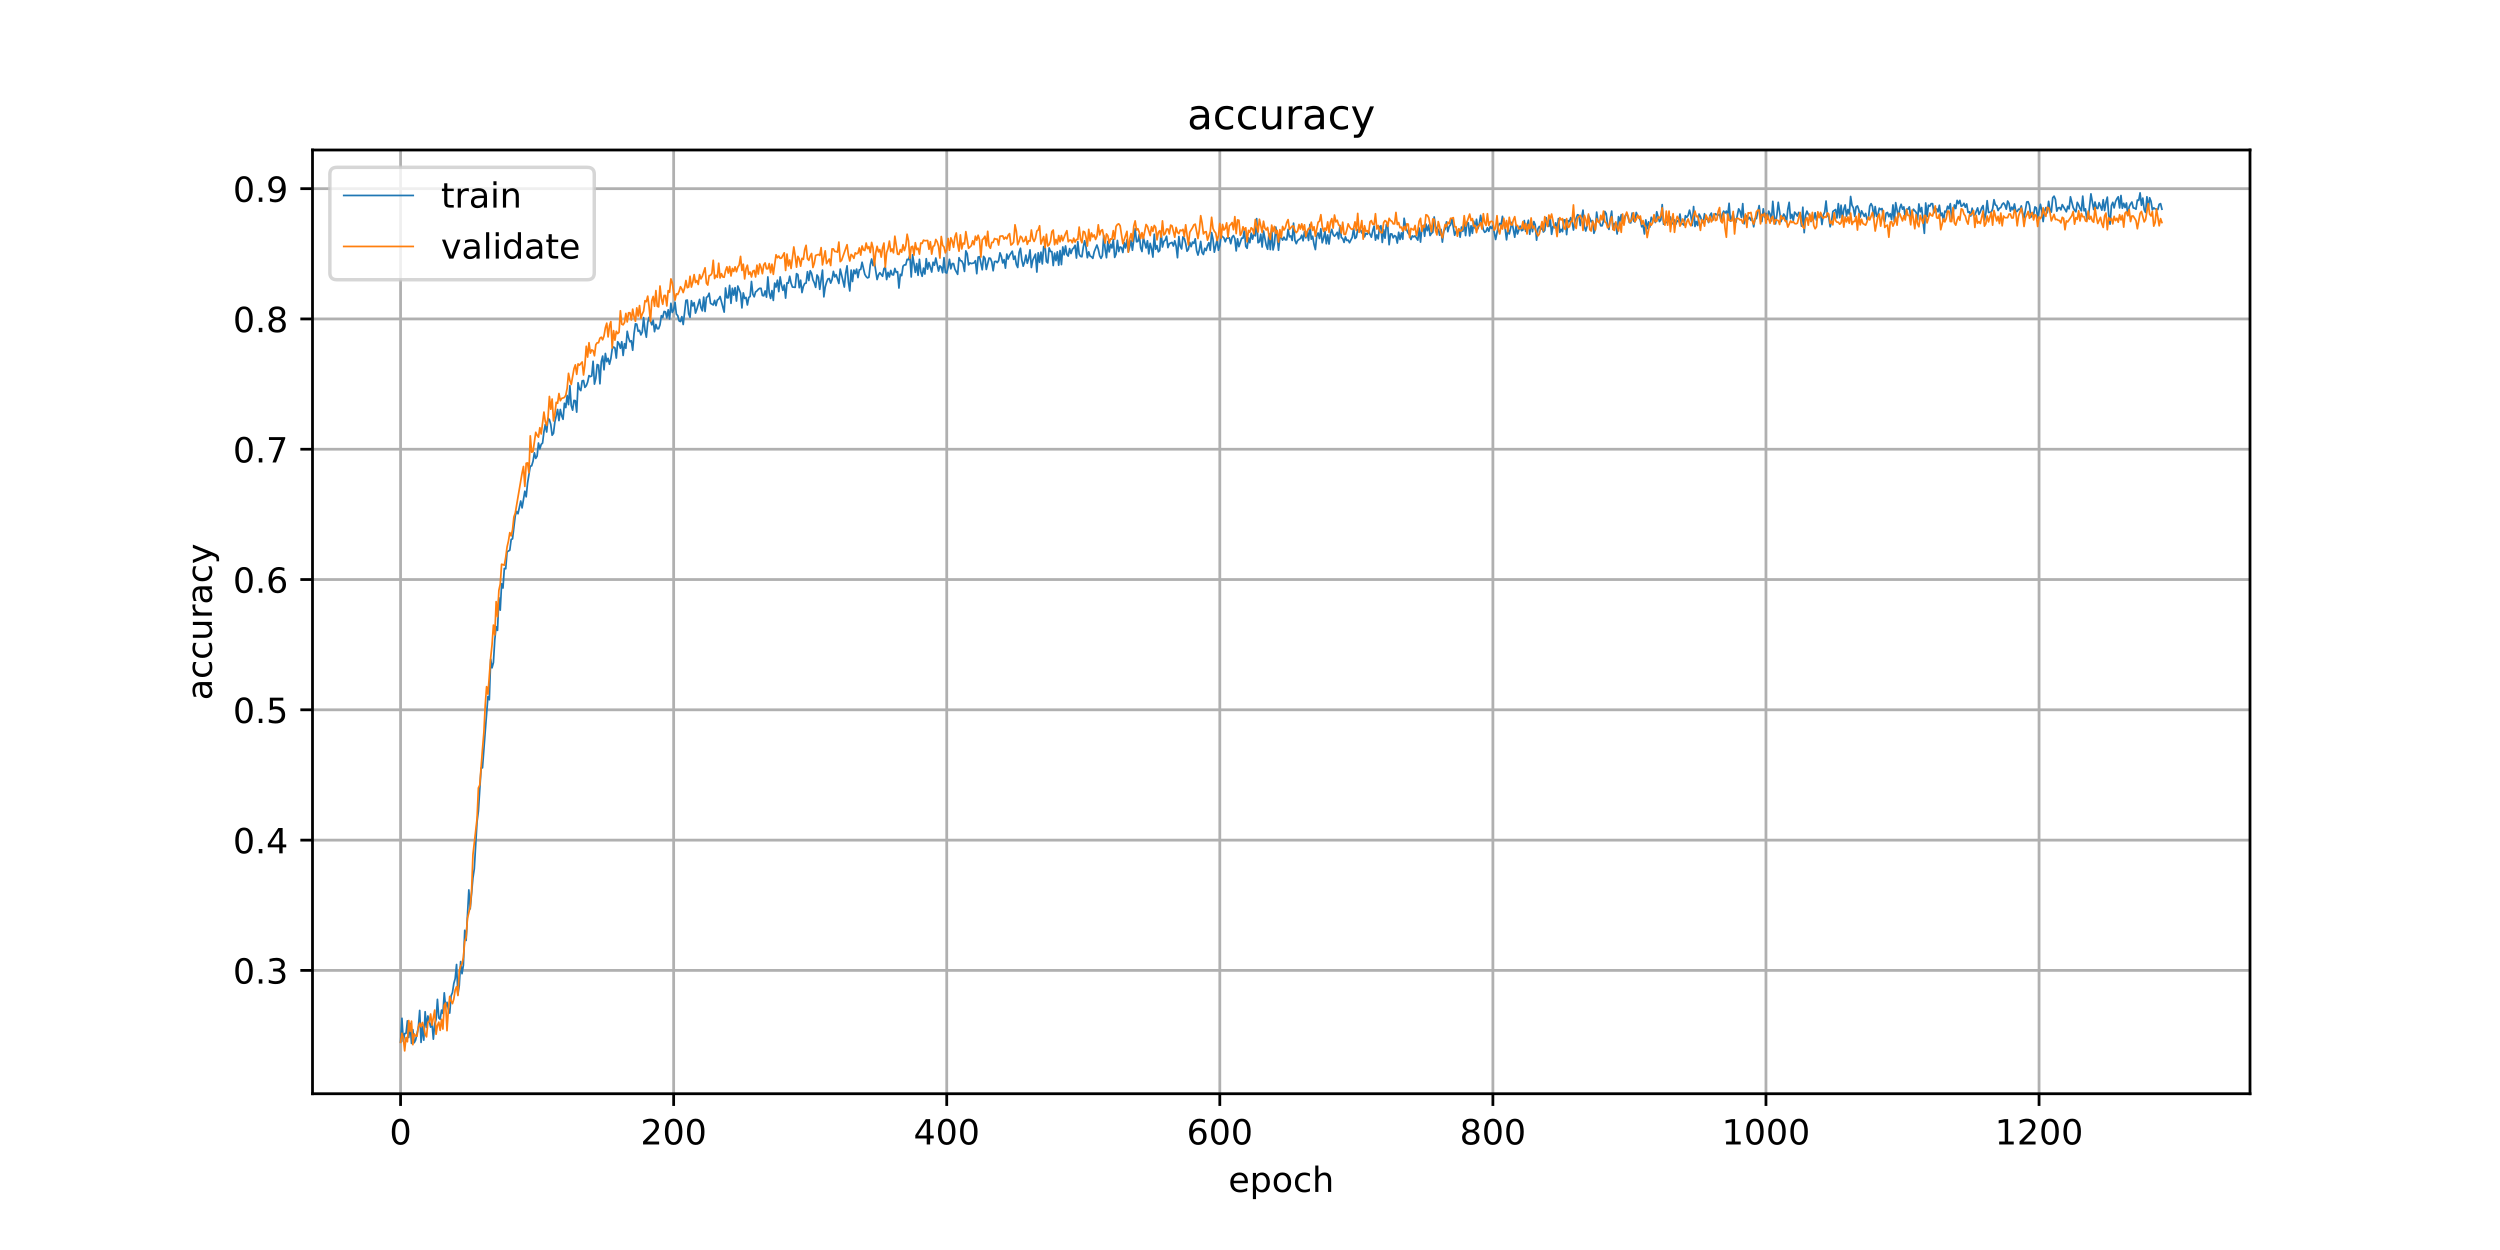 <?xml version="1.0" encoding="utf-8" standalone="no"?>
<!DOCTYPE svg PUBLIC "-//W3C//DTD SVG 1.1//EN"
  "http://www.w3.org/Graphics/SVG/1.1/DTD/svg11.dtd">
<!-- Created with matplotlib (https://matplotlib.org/) -->
<svg height="360pt" version="1.1" viewBox="0 0 720 360" width="720pt" xmlns="http://www.w3.org/2000/svg" xmlns:xlink="http://www.w3.org/1999/xlink">
 <defs>
  <style type="text/css">
*{stroke-linecap:butt;stroke-linejoin:round;}
  </style>
 </defs>
 <g id="figure_1">
  <g id="patch_1">
   <path d="M 0 360 
L 720 360 
L 720 0 
L 0 0 
z
" style="fill:#ffffff;"/>
  </g>
  <g id="axes_1">
   <g id="patch_2">
    <path d="M 90 315 
L 648 315 
L 648 43.2 
L 90 43.2 
z
" style="fill:#ffffff;"/>
   </g>
   <g id="matplotlib.axis_1">
    <g id="xtick_1">
     <g id="line2d_1">
      <path clip-path="url(#p537d9e161a)" d="M 115.364 315 
L 115.364 43.2 
" style="fill:none;stroke:#b0b0b0;stroke-linecap:square;stroke-width:0.8;"/>
     </g>
     <g id="line2d_2">
      <defs>
       <path d="M 0 0 
L 0 3.5 
" id="m66355ee622" style="stroke:#000000;stroke-width:0.8;"/>
      </defs>
      <g>
       <use style="stroke:#000000;stroke-width:0.8;" x="115.364" xlink:href="#m66355ee622" y="315"/>
      </g>
     </g>
     <g id="text_1">
      <!-- 0 -->
      <defs>
       <path d="M 31.781 66.406 
Q 24.172 66.406 20.328 58.906 
Q 16.5 51.422 16.5 36.375 
Q 16.5 21.391 20.328 13.891 
Q 24.172 6.391 31.781 6.391 
Q 39.453 6.391 43.281 13.891 
Q 47.125 21.391 47.125 36.375 
Q 47.125 51.422 43.281 58.906 
Q 39.453 66.406 31.781 66.406 
z
M 31.781 74.219 
Q 44.047 74.219 50.516 64.516 
Q 56.984 54.828 56.984 36.375 
Q 56.984 17.969 50.516 8.266 
Q 44.047 -1.422 31.781 -1.422 
Q 19.531 -1.422 13.062 8.266 
Q 6.594 17.969 6.594 36.375 
Q 6.594 54.828 13.062 64.516 
Q 19.531 74.219 31.781 74.219 
z
" id="DejaVuSans-48"/>
      </defs>
      <g transform="translate(112.182 329.598)scale(0.1 -0.1)">
       <use xlink:href="#DejaVuSans-48"/>
      </g>
     </g>
    </g>
    <g id="xtick_2">
     <g id="line2d_3">
      <path clip-path="url(#p537d9e161a)" d="M 194.011 315 
L 194.011 43.2 
" style="fill:none;stroke:#b0b0b0;stroke-linecap:square;stroke-width:0.8;"/>
     </g>
     <g id="line2d_4">
      <g>
       <use style="stroke:#000000;stroke-width:0.8;" x="194.011" xlink:href="#m66355ee622" y="315"/>
      </g>
     </g>
     <g id="text_2">
      <!-- 200 -->
      <defs>
       <path d="M 19.188 8.297 
L 53.609 8.297 
L 53.609 0 
L 7.328 0 
L 7.328 8.297 
Q 12.938 14.109 22.625 23.891 
Q 32.328 33.688 34.812 36.531 
Q 39.547 41.844 41.422 45.531 
Q 43.312 49.219 43.312 52.781 
Q 43.312 58.594 39.234 62.25 
Q 35.156 65.922 28.609 65.922 
Q 23.969 65.922 18.812 64.312 
Q 13.672 62.703 7.812 59.422 
L 7.812 69.391 
Q 13.766 71.781 18.938 73 
Q 24.125 74.219 28.422 74.219 
Q 39.75 74.219 46.484 68.547 
Q 53.219 62.891 53.219 53.422 
Q 53.219 48.922 51.531 44.891 
Q 49.859 40.875 45.406 35.406 
Q 44.188 33.984 37.641 27.219 
Q 31.109 20.453 19.188 8.297 
z
" id="DejaVuSans-50"/>
      </defs>
      <g transform="translate(184.467 329.598)scale(0.1 -0.1)">
       <use xlink:href="#DejaVuSans-50"/>
       <use x="63.623" xlink:href="#DejaVuSans-48"/>
       <use x="127.246" xlink:href="#DejaVuSans-48"/>
      </g>
     </g>
    </g>
    <g id="xtick_3">
     <g id="line2d_5">
      <path clip-path="url(#p537d9e161a)" d="M 272.658 315 
L 272.658 43.2 
" style="fill:none;stroke:#b0b0b0;stroke-linecap:square;stroke-width:0.8;"/>
     </g>
     <g id="line2d_6">
      <g>
       <use style="stroke:#000000;stroke-width:0.8;" x="272.658" xlink:href="#m66355ee622" y="315"/>
      </g>
     </g>
     <g id="text_3">
      <!-- 400 -->
      <defs>
       <path d="M 37.797 64.312 
L 12.891 25.391 
L 37.797 25.391 
z
M 35.203 72.906 
L 47.609 72.906 
L 47.609 25.391 
L 58.016 25.391 
L 58.016 17.188 
L 47.609 17.188 
L 47.609 0 
L 37.797 0 
L 37.797 17.188 
L 4.891 17.188 
L 4.891 26.703 
z
" id="DejaVuSans-52"/>
      </defs>
      <g transform="translate(263.114 329.598)scale(0.1 -0.1)">
       <use xlink:href="#DejaVuSans-52"/>
       <use x="63.623" xlink:href="#DejaVuSans-48"/>
       <use x="127.246" xlink:href="#DejaVuSans-48"/>
      </g>
     </g>
    </g>
    <g id="xtick_4">
     <g id="line2d_7">
      <path clip-path="url(#p537d9e161a)" d="M 351.304 315 
L 351.304 43.2 
" style="fill:none;stroke:#b0b0b0;stroke-linecap:square;stroke-width:0.8;"/>
     </g>
     <g id="line2d_8">
      <g>
       <use style="stroke:#000000;stroke-width:0.8;" x="351.304" xlink:href="#m66355ee622" y="315"/>
      </g>
     </g>
     <g id="text_4">
      <!-- 600 -->
      <defs>
       <path d="M 33.016 40.375 
Q 26.375 40.375 22.484 35.828 
Q 18.609 31.297 18.609 23.391 
Q 18.609 15.531 22.484 10.953 
Q 26.375 6.391 33.016 6.391 
Q 39.656 6.391 43.531 10.953 
Q 47.406 15.531 47.406 23.391 
Q 47.406 31.297 43.531 35.828 
Q 39.656 40.375 33.016 40.375 
z
M 52.594 71.297 
L 52.594 62.312 
Q 48.875 64.062 45.094 64.984 
Q 41.312 65.922 37.594 65.922 
Q 27.828 65.922 22.672 59.328 
Q 17.531 52.734 16.797 39.406 
Q 19.672 43.656 24.016 45.922 
Q 28.375 48.188 33.594 48.188 
Q 44.578 48.188 50.953 41.516 
Q 57.328 34.859 57.328 23.391 
Q 57.328 12.156 50.688 5.359 
Q 44.047 -1.422 33.016 -1.422 
Q 20.359 -1.422 13.672 8.266 
Q 6.984 17.969 6.984 36.375 
Q 6.984 53.656 15.188 63.938 
Q 23.391 74.219 37.203 74.219 
Q 40.922 74.219 44.703 73.484 
Q 48.484 72.75 52.594 71.297 
z
" id="DejaVuSans-54"/>
      </defs>
      <g transform="translate(341.761 329.598)scale(0.1 -0.1)">
       <use xlink:href="#DejaVuSans-54"/>
       <use x="63.623" xlink:href="#DejaVuSans-48"/>
       <use x="127.246" xlink:href="#DejaVuSans-48"/>
      </g>
     </g>
    </g>
    <g id="xtick_5">
     <g id="line2d_9">
      <path clip-path="url(#p537d9e161a)" d="M 429.951 315 
L 429.951 43.2 
" style="fill:none;stroke:#b0b0b0;stroke-linecap:square;stroke-width:0.8;"/>
     </g>
     <g id="line2d_10">
      <g>
       <use style="stroke:#000000;stroke-width:0.8;" x="429.951" xlink:href="#m66355ee622" y="315"/>
      </g>
     </g>
     <g id="text_5">
      <!-- 800 -->
      <defs>
       <path d="M 31.781 34.625 
Q 24.75 34.625 20.719 30.859 
Q 16.703 27.094 16.703 20.516 
Q 16.703 13.922 20.719 10.156 
Q 24.75 6.391 31.781 6.391 
Q 38.812 6.391 42.859 10.172 
Q 46.922 13.969 46.922 20.516 
Q 46.922 27.094 42.891 30.859 
Q 38.875 34.625 31.781 34.625 
z
M 21.922 38.812 
Q 15.578 40.375 12.031 44.719 
Q 8.5 49.078 8.5 55.328 
Q 8.5 64.062 14.719 69.141 
Q 20.953 74.219 31.781 74.219 
Q 42.672 74.219 48.875 69.141 
Q 55.078 64.062 55.078 55.328 
Q 55.078 49.078 51.531 44.719 
Q 48 40.375 41.703 38.812 
Q 48.828 37.156 52.797 32.312 
Q 56.781 27.484 56.781 20.516 
Q 56.781 9.906 50.312 4.234 
Q 43.844 -1.422 31.781 -1.422 
Q 19.734 -1.422 13.25 4.234 
Q 6.781 9.906 6.781 20.516 
Q 6.781 27.484 10.781 32.312 
Q 14.797 37.156 21.922 38.812 
z
M 18.312 54.391 
Q 18.312 48.734 21.844 45.562 
Q 25.391 42.391 31.781 42.391 
Q 38.141 42.391 41.719 45.562 
Q 45.312 48.734 45.312 54.391 
Q 45.312 60.062 41.719 63.234 
Q 38.141 66.406 31.781 66.406 
Q 25.391 66.406 21.844 63.234 
Q 18.312 60.062 18.312 54.391 
z
" id="DejaVuSans-56"/>
      </defs>
      <g transform="translate(420.408 329.598)scale(0.1 -0.1)">
       <use xlink:href="#DejaVuSans-56"/>
       <use x="63.623" xlink:href="#DejaVuSans-48"/>
       <use x="127.246" xlink:href="#DejaVuSans-48"/>
      </g>
     </g>
    </g>
    <g id="xtick_6">
     <g id="line2d_11">
      <path clip-path="url(#p537d9e161a)" d="M 508.598 315 
L 508.598 43.2 
" style="fill:none;stroke:#b0b0b0;stroke-linecap:square;stroke-width:0.8;"/>
     </g>
     <g id="line2d_12">
      <g>
       <use style="stroke:#000000;stroke-width:0.8;" x="508.598" xlink:href="#m66355ee622" y="315"/>
      </g>
     </g>
     <g id="text_6">
      <!-- 1000 -->
      <defs>
       <path d="M 12.406 8.297 
L 28.516 8.297 
L 28.516 63.922 
L 10.984 60.406 
L 10.984 69.391 
L 28.422 72.906 
L 38.281 72.906 
L 38.281 8.297 
L 54.391 8.297 
L 54.391 0 
L 12.406 0 
z
" id="DejaVuSans-49"/>
      </defs>
      <g transform="translate(495.873 329.598)scale(0.1 -0.1)">
       <use xlink:href="#DejaVuSans-49"/>
       <use x="63.623" xlink:href="#DejaVuSans-48"/>
       <use x="127.246" xlink:href="#DejaVuSans-48"/>
       <use x="190.869" xlink:href="#DejaVuSans-48"/>
      </g>
     </g>
    </g>
    <g id="xtick_7">
     <g id="line2d_13">
      <path clip-path="url(#p537d9e161a)" d="M 587.245 315 
L 587.245 43.2 
" style="fill:none;stroke:#b0b0b0;stroke-linecap:square;stroke-width:0.8;"/>
     </g>
     <g id="line2d_14">
      <g>
       <use style="stroke:#000000;stroke-width:0.8;" x="587.245" xlink:href="#m66355ee622" y="315"/>
      </g>
     </g>
     <g id="text_7">
      <!-- 1200 -->
      <g transform="translate(574.52 329.598)scale(0.1 -0.1)">
       <use xlink:href="#DejaVuSans-49"/>
       <use x="63.623" xlink:href="#DejaVuSans-50"/>
       <use x="127.246" xlink:href="#DejaVuSans-48"/>
       <use x="190.869" xlink:href="#DejaVuSans-48"/>
      </g>
     </g>
    </g>
    <g id="text_8">
     <!-- epoch -->
     <defs>
      <path d="M 56.203 29.594 
L 56.203 25.203 
L 14.891 25.203 
Q 15.484 15.922 20.484 11.062 
Q 25.484 6.203 34.422 6.203 
Q 39.594 6.203 44.453 7.469 
Q 49.312 8.734 54.109 11.281 
L 54.109 2.781 
Q 49.266 0.734 44.188 -0.344 
Q 39.109 -1.422 33.891 -1.422 
Q 20.797 -1.422 13.156 6.188 
Q 5.516 13.812 5.516 26.812 
Q 5.516 40.234 12.766 48.109 
Q 20.016 56 32.328 56 
Q 43.359 56 49.781 48.891 
Q 56.203 41.797 56.203 29.594 
z
M 47.219 32.234 
Q 47.125 39.594 43.094 43.984 
Q 39.062 48.391 32.422 48.391 
Q 24.906 48.391 20.391 44.141 
Q 15.875 39.891 15.188 32.172 
z
" id="DejaVuSans-101"/>
      <path d="M 18.109 8.203 
L 18.109 -20.797 
L 9.078 -20.797 
L 9.078 54.688 
L 18.109 54.688 
L 18.109 46.391 
Q 20.953 51.266 25.266 53.625 
Q 29.594 56 35.594 56 
Q 45.562 56 51.781 48.094 
Q 58.016 40.188 58.016 27.297 
Q 58.016 14.406 51.781 6.484 
Q 45.562 -1.422 35.594 -1.422 
Q 29.594 -1.422 25.266 0.953 
Q 20.953 3.328 18.109 8.203 
z
M 48.688 27.297 
Q 48.688 37.203 44.609 42.844 
Q 40.531 48.484 33.406 48.484 
Q 26.266 48.484 22.188 42.844 
Q 18.109 37.203 18.109 27.297 
Q 18.109 17.391 22.188 11.75 
Q 26.266 6.109 33.406 6.109 
Q 40.531 6.109 44.609 11.75 
Q 48.688 17.391 48.688 27.297 
z
" id="DejaVuSans-112"/>
      <path d="M 30.609 48.391 
Q 23.391 48.391 19.188 42.75 
Q 14.984 37.109 14.984 27.297 
Q 14.984 17.484 19.156 11.844 
Q 23.344 6.203 30.609 6.203 
Q 37.797 6.203 41.984 11.859 
Q 46.188 17.531 46.188 27.297 
Q 46.188 37.016 41.984 42.703 
Q 37.797 48.391 30.609 48.391 
z
M 30.609 56 
Q 42.328 56 49.016 48.375 
Q 55.719 40.766 55.719 27.297 
Q 55.719 13.875 49.016 6.219 
Q 42.328 -1.422 30.609 -1.422 
Q 18.844 -1.422 12.172 6.219 
Q 5.516 13.875 5.516 27.297 
Q 5.516 40.766 12.172 48.375 
Q 18.844 56 30.609 56 
z
" id="DejaVuSans-111"/>
      <path d="M 48.781 52.594 
L 48.781 44.188 
Q 44.969 46.297 41.141 47.344 
Q 37.312 48.391 33.406 48.391 
Q 24.656 48.391 19.812 42.844 
Q 14.984 37.312 14.984 27.297 
Q 14.984 17.281 19.812 11.734 
Q 24.656 6.203 33.406 6.203 
Q 37.312 6.203 41.141 7.25 
Q 44.969 8.297 48.781 10.406 
L 48.781 2.094 
Q 45.016 0.344 40.984 -0.531 
Q 36.969 -1.422 32.422 -1.422 
Q 20.062 -1.422 12.781 6.344 
Q 5.516 14.109 5.516 27.297 
Q 5.516 40.672 12.859 48.328 
Q 20.219 56 33.016 56 
Q 37.156 56 41.109 55.141 
Q 45.062 54.297 48.781 52.594 
z
" id="DejaVuSans-99"/>
      <path d="M 54.891 33.016 
L 54.891 0 
L 45.906 0 
L 45.906 32.719 
Q 45.906 40.484 42.875 44.328 
Q 39.844 48.188 33.797 48.188 
Q 26.516 48.188 22.312 43.547 
Q 18.109 38.922 18.109 30.906 
L 18.109 0 
L 9.078 0 
L 9.078 75.984 
L 18.109 75.984 
L 18.109 46.188 
Q 21.344 51.125 25.703 53.562 
Q 30.078 56 35.797 56 
Q 45.219 56 50.047 50.172 
Q 54.891 44.344 54.891 33.016 
z
" id="DejaVuSans-104"/>
     </defs>
     <g transform="translate(353.772 343.277)scale(0.1 -0.1)">
      <use xlink:href="#DejaVuSans-101"/>
      <use x="61.523" xlink:href="#DejaVuSans-112"/>
      <use x="125" xlink:href="#DejaVuSans-111"/>
      <use x="186.182" xlink:href="#DejaVuSans-99"/>
      <use x="241.162" xlink:href="#DejaVuSans-104"/>
     </g>
    </g>
   </g>
   <g id="matplotlib.axis_2">
    <g id="ytick_1">
     <g id="line2d_15">
      <path clip-path="url(#p537d9e161a)" d="M 90 279.475 
L 648 279.475 
" style="fill:none;stroke:#b0b0b0;stroke-linecap:square;stroke-width:0.8;"/>
     </g>
     <g id="line2d_16">
      <defs>
       <path d="M 0 0 
L -3.5 0 
" id="m07fc4fde39" style="stroke:#000000;stroke-width:0.8;"/>
      </defs>
      <g>
       <use style="stroke:#000000;stroke-width:0.8;" x="90" xlink:href="#m07fc4fde39" y="279.475"/>
      </g>
     </g>
     <g id="text_9">
      <!-- 0.3 -->
      <defs>
       <path d="M 10.688 12.406 
L 21 12.406 
L 21 0 
L 10.688 0 
z
" id="DejaVuSans-46"/>
       <path d="M 40.578 39.312 
Q 47.656 37.797 51.625 33 
Q 55.609 28.219 55.609 21.188 
Q 55.609 10.406 48.188 4.484 
Q 40.766 -1.422 27.094 -1.422 
Q 22.516 -1.422 17.656 -0.516 
Q 12.797 0.391 7.625 2.203 
L 7.625 11.719 
Q 11.719 9.328 16.594 8.109 
Q 21.484 6.891 26.812 6.891 
Q 36.078 6.891 40.938 10.547 
Q 45.797 14.203 45.797 21.188 
Q 45.797 27.641 41.281 31.266 
Q 36.766 34.906 28.719 34.906 
L 20.219 34.906 
L 20.219 43.016 
L 29.109 43.016 
Q 36.375 43.016 40.234 45.922 
Q 44.094 48.828 44.094 54.297 
Q 44.094 59.906 40.109 62.906 
Q 36.141 65.922 28.719 65.922 
Q 24.656 65.922 20.016 65.031 
Q 15.375 64.156 9.812 62.312 
L 9.812 71.094 
Q 15.438 72.656 20.344 73.438 
Q 25.25 74.219 29.594 74.219 
Q 40.828 74.219 47.359 69.109 
Q 53.906 64.016 53.906 55.328 
Q 53.906 49.266 50.438 45.094 
Q 46.969 40.922 40.578 39.312 
z
" id="DejaVuSans-51"/>
      </defs>
      <g transform="translate(67.097 283.274)scale(0.1 -0.1)">
       <use xlink:href="#DejaVuSans-48"/>
       <use x="63.623" xlink:href="#DejaVuSans-46"/>
       <use x="95.41" xlink:href="#DejaVuSans-51"/>
      </g>
     </g>
    </g>
    <g id="ytick_2">
     <g id="line2d_17">
      <path clip-path="url(#p537d9e161a)" d="M 90 241.952 
L 648 241.952 
" style="fill:none;stroke:#b0b0b0;stroke-linecap:square;stroke-width:0.8;"/>
     </g>
     <g id="line2d_18">
      <g>
       <use style="stroke:#000000;stroke-width:0.8;" x="90" xlink:href="#m07fc4fde39" y="241.952"/>
      </g>
     </g>
     <g id="text_10">
      <!-- 0.4 -->
      <g transform="translate(67.097 245.751)scale(0.1 -0.1)">
       <use xlink:href="#DejaVuSans-48"/>
       <use x="63.623" xlink:href="#DejaVuSans-46"/>
       <use x="95.41" xlink:href="#DejaVuSans-52"/>
      </g>
     </g>
    </g>
    <g id="ytick_3">
     <g id="line2d_19">
      <path clip-path="url(#p537d9e161a)" d="M 90 204.428 
L 648 204.428 
" style="fill:none;stroke:#b0b0b0;stroke-linecap:square;stroke-width:0.8;"/>
     </g>
     <g id="line2d_20">
      <g>
       <use style="stroke:#000000;stroke-width:0.8;" x="90" xlink:href="#m07fc4fde39" y="204.428"/>
      </g>
     </g>
     <g id="text_11">
      <!-- 0.5 -->
      <defs>
       <path d="M 10.797 72.906 
L 49.516 72.906 
L 49.516 64.594 
L 19.828 64.594 
L 19.828 46.734 
Q 21.969 47.469 24.109 47.828 
Q 26.266 48.188 28.422 48.188 
Q 40.625 48.188 47.75 41.5 
Q 54.891 34.812 54.891 23.391 
Q 54.891 11.625 47.562 5.094 
Q 40.234 -1.422 26.906 -1.422 
Q 22.312 -1.422 17.547 -0.641 
Q 12.797 0.141 7.719 1.703 
L 7.719 11.625 
Q 12.109 9.234 16.797 8.062 
Q 21.484 6.891 26.703 6.891 
Q 35.156 6.891 40.078 11.328 
Q 45.016 15.766 45.016 23.391 
Q 45.016 31 40.078 35.438 
Q 35.156 39.891 26.703 39.891 
Q 22.75 39.891 18.812 39.016 
Q 14.891 38.141 10.797 36.281 
z
" id="DejaVuSans-53"/>
      </defs>
      <g transform="translate(67.097 208.227)scale(0.1 -0.1)">
       <use xlink:href="#DejaVuSans-48"/>
       <use x="63.623" xlink:href="#DejaVuSans-46"/>
       <use x="95.41" xlink:href="#DejaVuSans-53"/>
      </g>
     </g>
    </g>
    <g id="ytick_4">
     <g id="line2d_21">
      <path clip-path="url(#p537d9e161a)" d="M 90 166.905 
L 648 166.905 
" style="fill:none;stroke:#b0b0b0;stroke-linecap:square;stroke-width:0.8;"/>
     </g>
     <g id="line2d_22">
      <g>
       <use style="stroke:#000000;stroke-width:0.8;" x="90" xlink:href="#m07fc4fde39" y="166.905"/>
      </g>
     </g>
     <g id="text_12">
      <!-- 0.6 -->
      <g transform="translate(67.097 170.704)scale(0.1 -0.1)">
       <use xlink:href="#DejaVuSans-48"/>
       <use x="63.623" xlink:href="#DejaVuSans-46"/>
       <use x="95.41" xlink:href="#DejaVuSans-54"/>
      </g>
     </g>
    </g>
    <g id="ytick_5">
     <g id="line2d_23">
      <path clip-path="url(#p537d9e161a)" d="M 90 129.382 
L 648 129.382 
" style="fill:none;stroke:#b0b0b0;stroke-linecap:square;stroke-width:0.8;"/>
     </g>
     <g id="line2d_24">
      <g>
       <use style="stroke:#000000;stroke-width:0.8;" x="90" xlink:href="#m07fc4fde39" y="129.382"/>
      </g>
     </g>
     <g id="text_13">
      <!-- 0.7 -->
      <defs>
       <path d="M 8.203 72.906 
L 55.078 72.906 
L 55.078 68.703 
L 28.609 0 
L 18.312 0 
L 43.219 64.594 
L 8.203 64.594 
z
" id="DejaVuSans-55"/>
      </defs>
      <g transform="translate(67.097 133.181)scale(0.1 -0.1)">
       <use xlink:href="#DejaVuSans-48"/>
       <use x="63.623" xlink:href="#DejaVuSans-46"/>
       <use x="95.41" xlink:href="#DejaVuSans-55"/>
      </g>
     </g>
    </g>
    <g id="ytick_6">
     <g id="line2d_25">
      <path clip-path="url(#p537d9e161a)" d="M 90 91.858 
L 648 91.858 
" style="fill:none;stroke:#b0b0b0;stroke-linecap:square;stroke-width:0.8;"/>
     </g>
     <g id="line2d_26">
      <g>
       <use style="stroke:#000000;stroke-width:0.8;" x="90" xlink:href="#m07fc4fde39" y="91.858"/>
      </g>
     </g>
     <g id="text_14">
      <!-- 0.8 -->
      <g transform="translate(67.097 95.658)scale(0.1 -0.1)">
       <use xlink:href="#DejaVuSans-48"/>
       <use x="63.623" xlink:href="#DejaVuSans-46"/>
       <use x="95.41" xlink:href="#DejaVuSans-56"/>
      </g>
     </g>
    </g>
    <g id="ytick_7">
     <g id="line2d_27">
      <path clip-path="url(#p537d9e161a)" d="M 90 54.335 
L 648 54.335 
" style="fill:none;stroke:#b0b0b0;stroke-linecap:square;stroke-width:0.8;"/>
     </g>
     <g id="line2d_28">
      <g>
       <use style="stroke:#000000;stroke-width:0.8;" x="90" xlink:href="#m07fc4fde39" y="54.335"/>
      </g>
     </g>
     <g id="text_15">
      <!-- 0.9 -->
      <defs>
       <path d="M 10.984 1.516 
L 10.984 10.5 
Q 14.703 8.734 18.5 7.812 
Q 22.312 6.891 25.984 6.891 
Q 35.75 6.891 40.891 13.453 
Q 46.047 20.016 46.781 33.406 
Q 43.953 29.203 39.594 26.953 
Q 35.25 24.703 29.984 24.703 
Q 19.047 24.703 12.672 31.312 
Q 6.297 37.938 6.297 49.422 
Q 6.297 60.641 12.938 67.422 
Q 19.578 74.219 30.609 74.219 
Q 43.266 74.219 49.922 64.516 
Q 56.594 54.828 56.594 36.375 
Q 56.594 19.141 48.406 8.859 
Q 40.234 -1.422 26.422 -1.422 
Q 22.703 -1.422 18.891 -0.688 
Q 15.094 0.047 10.984 1.516 
z
M 30.609 32.422 
Q 37.25 32.422 41.125 36.953 
Q 45.016 41.5 45.016 49.422 
Q 45.016 57.281 41.125 61.844 
Q 37.25 66.406 30.609 66.406 
Q 23.969 66.406 20.094 61.844 
Q 16.219 57.281 16.219 49.422 
Q 16.219 41.5 20.094 36.953 
Q 23.969 32.422 30.609 32.422 
z
" id="DejaVuSans-57"/>
      </defs>
      <g transform="translate(67.097 58.134)scale(0.1 -0.1)">
       <use xlink:href="#DejaVuSans-48"/>
       <use x="63.623" xlink:href="#DejaVuSans-46"/>
       <use x="95.41" xlink:href="#DejaVuSans-57"/>
      </g>
     </g>
    </g>
    <g id="text_16">
     <!-- accuracy -->
     <defs>
      <path d="M 34.281 27.484 
Q 23.391 27.484 19.188 25 
Q 14.984 22.516 14.984 16.5 
Q 14.984 11.719 18.141 8.906 
Q 21.297 6.109 26.703 6.109 
Q 34.188 6.109 38.703 11.406 
Q 43.219 16.703 43.219 25.484 
L 43.219 27.484 
z
M 52.203 31.203 
L 52.203 0 
L 43.219 0 
L 43.219 8.297 
Q 40.141 3.328 35.547 0.953 
Q 30.953 -1.422 24.312 -1.422 
Q 15.922 -1.422 10.953 3.297 
Q 6 8.016 6 15.922 
Q 6 25.141 12.172 29.828 
Q 18.359 34.516 30.609 34.516 
L 43.219 34.516 
L 43.219 35.406 
Q 43.219 41.609 39.141 45 
Q 35.062 48.391 27.688 48.391 
Q 23 48.391 18.547 47.266 
Q 14.109 46.141 10.016 43.891 
L 10.016 52.203 
Q 14.938 54.109 19.578 55.047 
Q 24.219 56 28.609 56 
Q 40.484 56 46.344 49.844 
Q 52.203 43.703 52.203 31.203 
z
" id="DejaVuSans-97"/>
      <path d="M 8.5 21.578 
L 8.5 54.688 
L 17.484 54.688 
L 17.484 21.922 
Q 17.484 14.156 20.5 10.266 
Q 23.531 6.391 29.594 6.391 
Q 36.859 6.391 41.078 11.031 
Q 45.312 15.672 45.312 23.688 
L 45.312 54.688 
L 54.297 54.688 
L 54.297 0 
L 45.312 0 
L 45.312 8.406 
Q 42.047 3.422 37.719 1 
Q 33.406 -1.422 27.688 -1.422 
Q 18.266 -1.422 13.375 4.438 
Q 8.5 10.297 8.5 21.578 
z
M 31.109 56 
z
" id="DejaVuSans-117"/>
      <path d="M 41.109 46.297 
Q 39.594 47.172 37.812 47.578 
Q 36.031 48 33.891 48 
Q 26.266 48 22.188 43.047 
Q 18.109 38.094 18.109 28.812 
L 18.109 0 
L 9.078 0 
L 9.078 54.688 
L 18.109 54.688 
L 18.109 46.188 
Q 20.953 51.172 25.484 53.578 
Q 30.031 56 36.531 56 
Q 37.453 56 38.578 55.875 
Q 39.703 55.766 41.062 55.516 
z
" id="DejaVuSans-114"/>
      <path d="M 32.172 -5.078 
Q 28.375 -14.844 24.75 -17.812 
Q 21.141 -20.797 15.094 -20.797 
L 7.906 -20.797 
L 7.906 -13.281 
L 13.188 -13.281 
Q 16.891 -13.281 18.938 -11.516 
Q 21 -9.766 23.484 -3.219 
L 25.094 0.875 
L 2.984 54.688 
L 12.5 54.688 
L 29.594 11.922 
L 46.688 54.688 
L 56.203 54.688 
z
" id="DejaVuSans-121"/>
     </defs>
     <g transform="translate(61.017 201.659)rotate(-90)scale(0.1 -0.1)">
      <use xlink:href="#DejaVuSans-97"/>
      <use x="61.279" xlink:href="#DejaVuSans-99"/>
      <use x="116.26" xlink:href="#DejaVuSans-99"/>
      <use x="171.24" xlink:href="#DejaVuSans-117"/>
      <use x="234.619" xlink:href="#DejaVuSans-114"/>
      <use x="275.732" xlink:href="#DejaVuSans-97"/>
      <use x="337.012" xlink:href="#DejaVuSans-99"/>
      <use x="391.992" xlink:href="#DejaVuSans-121"/>
     </g>
    </g>
   </g>
   <g id="line2d_29">
    <path clip-path="url(#p537d9e161a)" d="M 115.364 300.113 
L 115.757 293.265 
L 116.15 299.925 
L 116.543 297.674 
L 116.937 297.58 
L 117.33 294.015 
L 117.723 298.799 
L 118.116 294.766 
L 118.51 300.488 
L 118.903 296.548 
L 119.296 300.3 
L 119.689 299.55 
L 120.476 295.985 
L 120.869 291.013 
L 121.262 300.206 
L 121.655 295.61 
L 122.049 299.55 
L 122.442 291.388 
L 122.835 295.891 
L 123.228 292.608 
L 123.622 293.921 
L 124.015 295.797 
L 124.408 294.578 
L 124.801 299.268 
L 125.195 294.859 
L 125.588 293.64 
L 125.981 287.824 
L 126.374 293.171 
L 126.767 293.546 
L 127.161 290.919 
L 127.554 291.858 
L 127.947 285.948 
L 128.34 290.075 
L 128.734 288.668 
L 129.127 290.544 
L 129.52 291.764 
L 129.913 286.792 
L 130.307 285.854 
L 130.7 283.227 
L 131.093 281.82 
L 131.486 277.786 
L 131.879 286.417 
L 132.273 283.79 
L 132.666 276.942 
L 133.059 280.413 
L 133.452 277.974 
L 133.846 267.936 
L 134.239 270.844 
L 135.025 256.304 
L 135.419 261.745 
L 136.205 252.833 
L 136.598 250.207 
L 137.385 236.698 
L 137.778 233.603 
L 138.564 221.22 
L 138.958 221.126 
L 139.744 210.713 
L 140.531 200.582 
L 140.924 201.52 
L 141.317 189.888 
L 141.71 192.327 
L 142.104 190.826 
L 142.497 184.259 
L 142.89 180.507 
L 143.283 181.539 
L 143.677 172.158 
L 144.07 175.723 
L 144.463 168.124 
L 144.856 169.344 
L 145.249 163.715 
L 145.643 163.809 
L 146.036 158.931 
L 146.822 158.462 
L 147.216 155.367 
L 147.609 155.179 
L 148.395 148.519 
L 148.789 147.299 
L 149.182 147.956 
L 149.968 144.297 
L 150.362 146.267 
L 151.148 141.483 
L 151.541 143.078 
L 151.934 139.138 
L 152.721 134.26 
L 153.114 134.166 
L 153.507 132.853 
L 153.901 130.414 
L 154.294 132.008 
L 154.687 131.352 
L 155.08 127.599 
L 155.474 129.288 
L 155.867 127.975 
L 156.26 127.599 
L 156.653 124.316 
L 157.047 122.252 
L 157.44 124.41 
L 157.833 120.47 
L 158.226 120.845 
L 158.619 122.252 
L 159.013 125.348 
L 159.406 124.785 
L 159.799 121.502 
L 160.586 117.937 
L 160.979 121.127 
L 161.372 117.937 
L 161.765 119.719 
L 162.159 120.751 
L 162.552 116.155 
L 162.945 117.374 
L 163.338 113.903 
L 163.732 116.53 
L 164.125 111.089 
L 164.518 116.811 
L 164.911 118.125 
L 165.304 115.31 
L 165.698 115.404 
L 166.091 118.687 
L 166.484 110.245 
L 166.877 112.027 
L 167.271 112.496 
L 167.664 109.682 
L 168.057 109.588 
L 168.45 111.558 
L 168.844 111.089 
L 169.237 110.057 
L 169.63 108.181 
L 170.023 108.462 
L 170.416 108.275 
L 170.81 104.053 
L 171.203 110.62 
L 171.596 108.931 
L 171.989 104.991 
L 172.383 105.179 
L 172.776 110.526 
L 173.169 104.147 
L 173.562 102.552 
L 173.956 106.492 
L 174.349 101.802 
L 174.742 104.147 
L 175.135 103.209 
L 175.529 104.898 
L 175.922 103.303 
L 176.315 100.489 
L 176.708 99.926 
L 177.101 100.207 
L 177.495 103.115 
L 177.888 98.425 
L 178.281 98.988 
L 178.674 100.301 
L 179.068 98.425 
L 179.461 102.365 
L 179.854 98.988 
L 180.247 100.301 
L 180.641 95.423 
L 181.034 97.299 
L 181.427 98.425 
L 181.82 98.143 
L 182.214 100.864 
L 182.607 96.08 
L 183 93.265 
L 183.393 93.359 
L 183.786 95.423 
L 184.18 95.142 
L 184.573 96.455 
L 184.966 95.611 
L 185.359 91.483 
L 185.753 95.048 
L 186.146 97.112 
L 186.539 92.89 
L 186.932 91.389 
L 187.719 93.547 
L 188.112 92.234 
L 188.505 95.517 
L 188.899 93.453 
L 189.292 94.673 
L 189.685 94.673 
L 190.078 93.547 
L 190.471 90.92 
L 190.865 91.483 
L 191.258 89.701 
L 191.651 89.795 
L 192.044 91.577 
L 192.438 89.232 
L 192.831 91.858 
L 193.224 87.356 
L 193.617 89.982 
L 194.011 89.232 
L 194.404 87.074 
L 194.797 90.451 
L 195.19 90.92 
L 195.584 92.421 
L 195.977 92.609 
L 196.37 91.202 
L 196.763 93.453 
L 197.55 86.511 
L 197.943 86.417 
L 198.336 90.357 
L 198.729 91.389 
L 199.123 86.605 
L 199.516 88.106 
L 199.909 87.168 
L 200.302 90.17 
L 200.696 89.044 
L 201.482 86.23 
L 201.875 88.575 
L 202.268 89.513 
L 202.662 85.573 
L 203.055 89.701 
L 203.448 85.667 
L 203.841 85.386 
L 204.235 84.447 
L 204.628 87.356 
L 205.414 87.825 
L 205.808 86.511 
L 206.201 88.012 
L 206.594 86.417 
L 206.987 86.136 
L 207.381 85.386 
L 208.56 89.888 
L 208.953 82.947 
L 209.347 85.761 
L 209.74 85.761 
L 210.133 82.196 
L 210.526 87.356 
L 210.92 83.04 
L 211.313 85.01 
L 211.706 82.853 
L 212.099 86.699 
L 212.493 82.384 
L 213.279 84.447 
L 213.672 88.669 
L 214.066 84.354 
L 214.459 85.948 
L 214.852 85.667 
L 215.245 87.825 
L 215.638 85.667 
L 216.032 85.386 
L 216.425 81.07 
L 216.818 84.729 
L 217.211 85.479 
L 217.605 84.072 
L 217.998 83.791 
L 218.391 83.322 
L 218.784 83.04 
L 219.178 83.04 
L 219.571 85.104 
L 219.964 85.198 
L 220.357 83.791 
L 220.751 85.573 
L 221.144 79.757 
L 221.537 84.26 
L 221.93 85.948 
L 222.323 83.697 
L 222.717 86.511 
L 223.11 81.539 
L 223.503 82.665 
L 223.896 80.695 
L 224.29 83.978 
L 224.683 79.757 
L 225.076 82.102 
L 225.469 83.603 
L 225.863 82.102 
L 226.256 85.855 
L 226.649 81.446 
L 227.042 81.539 
L 227.436 79.569 
L 227.829 81.539 
L 228.222 82.665 
L 229.008 82.759 
L 229.402 78.819 
L 229.795 79.1 
L 230.188 82.853 
L 230.581 80.695 
L 230.975 84.26 
L 231.368 82.478 
L 231.761 81.633 
L 232.154 81.539 
L 232.548 78.256 
L 232.941 80.789 
L 233.334 77.975 
L 233.727 78.725 
L 234.121 80.601 
L 234.514 81.446 
L 234.907 82.759 
L 235.3 79.194 
L 235.693 79.851 
L 236.087 83.322 
L 236.873 77.787 
L 237.266 85.479 
L 237.66 82.665 
L 238.053 81.258 
L 238.446 80.32 
L 238.839 80.226 
L 239.233 81.539 
L 239.626 80.508 
L 240.019 78.162 
L 240.412 79.757 
L 240.805 79.1 
L 241.592 81.633 
L 241.985 77.506 
L 242.772 80.883 
L 243.165 82.665 
L 243.558 78.631 
L 243.951 76.568 
L 244.345 81.258 
L 244.738 83.791 
L 245.131 77.787 
L 245.524 81.07 
L 245.918 77.787 
L 246.311 78.819 
L 246.704 77.506 
L 247.097 79.945 
L 247.49 77.693 
L 247.884 77.599 
L 248.277 75.536 
L 249.063 79.007 
L 249.457 79.663 
L 249.85 80.038 
L 250.243 79.851 
L 250.636 76.286 
L 251.03 74.598 
L 251.423 76.474 
L 251.816 75.442 
L 252.603 80.508 
L 252.996 79.194 
L 253.389 78.538 
L 254.175 79.569 
L 254.569 77.412 
L 254.962 76.943 
L 255.355 80.508 
L 255.748 78.444 
L 256.142 79.757 
L 256.535 77.881 
L 256.928 79.1 
L 257.321 79.194 
L 257.715 77.318 
L 258.108 78.444 
L 258.501 78.256 
L 258.894 82.947 
L 259.288 79.007 
L 259.681 79.382 
L 260.074 76.661 
L 260.467 76.286 
L 260.86 76.286 
L 261.254 74.691 
L 261.647 74.785 
L 262.04 73.472 
L 262.433 79.757 
L 262.827 73.378 
L 263.613 78.444 
L 264.006 75.911 
L 264.4 79.288 
L 264.793 74.691 
L 265.186 78.256 
L 265.579 79.569 
L 265.973 77.224 
L 266.366 78.913 
L 266.759 74.504 
L 267.152 77.506 
L 267.545 75.63 
L 268.332 78.35 
L 268.725 75.536 
L 269.118 76.38 
L 269.512 74.316 
L 270.298 78.069 
L 270.691 76.568 
L 271.085 76.943 
L 271.478 78.538 
L 271.871 74.222 
L 272.264 78.444 
L 272.658 78.631 
L 273.051 76.943 
L 273.444 74.691 
L 273.837 77.412 
L 274.23 75.911 
L 274.624 75.911 
L 275.017 77.506 
L 275.803 79.007 
L 276.197 74.222 
L 276.59 75.067 
L 276.983 75.16 
L 277.376 76.005 
L 277.77 78.162 
L 278.163 72.252 
L 278.556 73.097 
L 278.949 76.286 
L 279.342 75.723 
L 279.736 75.911 
L 280.522 75.723 
L 280.915 75.067 
L 281.309 78.819 
L 281.702 74.035 
L 282.095 73.941 
L 282.882 77.693 
L 283.275 73.847 
L 283.668 74.41 
L 284.061 77.599 
L 284.848 74.316 
L 285.241 74.41 
L 285.634 75.442 
L 286.027 77.975 
L 286.421 75.348 
L 286.814 75.254 
L 287.207 75.63 
L 287.6 75.067 
L 287.994 72.815 
L 288.387 73.847 
L 288.78 75.723 
L 289.173 74.785 
L 289.567 77.224 
L 289.96 73.19 
L 290.353 74.598 
L 290.746 73.566 
L 291.533 72.346 
L 291.926 74.691 
L 292.319 73.753 
L 292.712 76.192 
L 293.106 77.037 
L 293.499 72.721 
L 293.892 71.502 
L 294.285 74.879 
L 294.679 76.661 
L 295.072 75.442 
L 295.465 73.472 
L 295.858 75.817 
L 296.252 74.504 
L 296.645 71.971 
L 297.038 77.037 
L 297.431 74.973 
L 298.218 73.19 
L 298.611 78.35 
L 299.004 72.815 
L 299.397 75.536 
L 299.791 72.628 
L 300.184 76.005 
L 300.577 71.033 
L 300.97 70.939 
L 301.364 75.348 
L 301.757 75.723 
L 302.15 71.408 
L 302.543 72.44 
L 302.937 72.44 
L 303.33 76.474 
L 303.723 72.909 
L 304.116 75.067 
L 304.51 72.534 
L 304.903 76.38 
L 305.296 72.159 
L 305.689 76.192 
L 306.082 71.127 
L 306.476 73.378 
L 306.869 70.845 
L 307.262 73.284 
L 307.655 73.753 
L 308.049 71.596 
L 308.442 73.003 
L 308.835 71.783 
L 309.228 71.408 
L 309.622 70.658 
L 310.015 74.316 
L 310.408 69.626 
L 310.801 73.19 
L 311.195 73.847 
L 311.588 73.941 
L 311.981 71.221 
L 312.374 69.344 
L 312.767 71.127 
L 313.161 74.222 
L 313.554 72.534 
L 313.947 73.753 
L 314.34 73.941 
L 314.734 74.41 
L 315.127 72.534 
L 315.913 70.564 
L 316.307 71.783 
L 316.7 73.66 
L 317.093 74.41 
L 317.486 73.566 
L 317.879 67.843 
L 318.273 71.69 
L 318.666 74.222 
L 319.059 69.532 
L 319.452 72.534 
L 319.846 70.376 
L 320.239 71.408 
L 320.632 68.969 
L 321.025 74.129 
L 321.419 73.19 
L 321.812 69.251 
L 322.205 72.44 
L 322.598 71.127 
L 322.992 71.314 
L 323.385 72.721 
L 323.778 69.907 
L 324.171 71.408 
L 324.564 69.063 
L 324.958 72.534 
L 325.351 71.127 
L 325.744 69.251 
L 326.137 72.065 
L 326.924 65.873 
L 327.317 69.626 
L 327.71 69.532 
L 328.104 67.562 
L 328.497 71.314 
L 328.89 72.44 
L 329.283 68.406 
L 330.07 71.408 
L 330.463 69.344 
L 330.856 73.097 
L 331.249 70.095 
L 331.643 71.596 
L 332.036 74.035 
L 332.429 67.468 
L 332.822 71.783 
L 333.216 70.751 
L 333.609 72.534 
L 334.002 72.159 
L 334.395 66.812 
L 334.789 71.127 
L 335.182 69.532 
L 335.575 69.157 
L 335.968 68.031 
L 336.362 71.314 
L 336.755 70.189 
L 337.541 69.813 
L 337.934 70.845 
L 338.328 69.344 
L 338.721 70.845 
L 339.114 74.222 
L 339.507 68.125 
L 339.901 70.845 
L 340.294 71.69 
L 340.687 68.219 
L 341.08 68.688 
L 341.474 70.095 
L 341.867 72.346 
L 342.26 71.783 
L 342.653 69.813 
L 343.047 71.033 
L 343.44 69.72 
L 343.833 70.095 
L 344.226 68.782 
L 344.619 72.159 
L 345.013 73.472 
L 345.406 71.971 
L 345.799 69.532 
L 346.192 72.721 
L 346.586 73.284 
L 346.979 71.502 
L 347.372 72.159 
L 347.765 70.751 
L 348.159 69.907 
L 348.552 72.065 
L 348.945 66.999 
L 349.338 68.875 
L 349.732 72.628 
L 350.518 69.063 
L 350.911 72.065 
L 351.304 70.751 
L 351.698 67.843 
L 352.484 68.5 
L 352.877 69.626 
L 353.271 68.594 
L 354.057 68.5 
L 354.45 70.189 
L 354.844 68.312 
L 355.237 67.843 
L 355.63 68.688 
L 356.023 72.252 
L 356.416 68.782 
L 356.81 71.033 
L 357.596 68.594 
L 357.989 68.594 
L 358.383 66.249 
L 358.776 70.939 
L 359.169 71.502 
L 359.562 68.5 
L 359.956 69.907 
L 360.349 67.187 
L 360.742 68.875 
L 361.135 67.093 
L 361.529 67.937 
L 361.922 62.965 
L 362.315 69.907 
L 362.708 69.626 
L 363.101 67.468 
L 363.495 71.127 
L 363.888 66.53 
L 364.674 70.658 
L 365.068 71.783 
L 365.461 67.281 
L 365.854 71.877 
L 366.247 65.873 
L 366.641 71.971 
L 367.034 70.282 
L 367.427 65.404 
L 367.82 68.125 
L 368.214 72.065 
L 368.607 68.406 
L 369 68.406 
L 369.393 69.157 
L 369.786 68.312 
L 370.18 69.063 
L 370.573 69.063 
L 370.966 66.061 
L 371.359 68.219 
L 371.753 67.937 
L 372.146 69.251 
L 372.539 64.279 
L 372.932 69.157 
L 373.326 70.189 
L 373.719 69.251 
L 374.505 68.688 
L 374.899 67.75 
L 375.292 69.344 
L 375.685 66.718 
L 376.078 68.5 
L 376.471 66.812 
L 376.865 69.251 
L 377.258 64.654 
L 377.651 68.875 
L 378.044 68.031 
L 378.438 70.376 
L 378.831 71.877 
L 379.224 67.843 
L 379.617 67.093 
L 380.011 68.688 
L 380.404 65.873 
L 380.797 69.907 
L 381.19 68.594 
L 381.584 66.624 
L 381.977 70.189 
L 382.37 67.656 
L 382.763 70.282 
L 383.156 67.374 
L 383.55 66.061 
L 383.943 67.562 
L 384.336 68.031 
L 384.729 67.562 
L 385.123 66.905 
L 385.516 68.782 
L 385.909 64.935 
L 386.302 68.406 
L 386.696 68.688 
L 387.089 69.813 
L 387.482 68.219 
L 387.875 69.251 
L 388.268 69.157 
L 388.662 69.907 
L 389.448 68.312 
L 389.841 65.78 
L 390.235 68.688 
L 390.628 68.312 
L 391.021 66.155 
L 391.414 65.873 
L 391.808 66.249 
L 392.201 67.093 
L 392.594 65.873 
L 392.987 68.219 
L 393.381 67.187 
L 393.774 67.468 
L 394.167 66.624 
L 394.953 68.312 
L 395.347 66.436 
L 395.74 65.123 
L 396.133 69.157 
L 396.526 67.656 
L 396.92 68.782 
L 397.313 65.311 
L 397.706 65.029 
L 398.099 69.813 
L 398.493 66.155 
L 398.886 68.594 
L 399.279 64.654 
L 399.672 65.123 
L 400.066 70.47 
L 400.459 67.374 
L 400.852 67.374 
L 401.245 68.5 
L 401.638 67.843 
L 402.032 68.125 
L 402.425 70.001 
L 402.818 66.905 
L 403.211 68.969 
L 403.605 67.093 
L 403.998 68.875 
L 404.391 62.872 
L 404.784 65.123 
L 405.178 66.342 
L 405.571 67.187 
L 405.964 67.656 
L 406.357 68.969 
L 406.751 67.937 
L 407.144 68.219 
L 407.537 67.937 
L 408.323 69.157 
L 408.717 65.686 
L 409.11 69.72 
L 409.503 65.498 
L 409.896 64.935 
L 410.29 68.031 
L 410.683 64.56 
L 411.076 66.436 
L 411.469 64.842 
L 411.863 67.843 
L 412.256 67.187 
L 412.649 66.905 
L 413.042 62.496 
L 413.436 65.217 
L 413.829 65.967 
L 414.222 66.061 
L 414.615 67.75 
L 415.008 66.061 
L 415.402 69.72 
L 415.795 66.624 
L 416.188 65.967 
L 416.581 63.903 
L 416.975 66.718 
L 417.368 65.217 
L 417.761 64.748 
L 418.154 63.059 
L 418.941 67.75 
L 419.334 66.624 
L 419.727 66.999 
L 420.121 65.967 
L 420.514 68.312 
L 420.907 65.404 
L 421.3 66.624 
L 421.693 64.185 
L 422.087 67.843 
L 422.48 63.997 
L 422.873 64.185 
L 423.266 67.937 
L 423.66 65.029 
L 424.053 67.187 
L 424.446 63.716 
L 424.839 65.78 
L 425.233 63.153 
L 425.626 65.873 
L 426.019 64.56 
L 426.412 62.027 
L 427.199 66.155 
L 427.592 66.905 
L 427.985 66.624 
L 428.378 65.592 
L 428.772 66.624 
L 429.165 65.217 
L 429.558 65.78 
L 429.951 64.935 
L 430.738 68.969 
L 431.524 65.123 
L 431.918 64.373 
L 432.311 64.748 
L 432.704 62.309 
L 433.097 64.56 
L 433.49 65.873 
L 433.884 69.063 
L 434.277 65.873 
L 434.67 67.374 
L 435.457 63.997 
L 436.243 68.312 
L 436.636 65.029 
L 437.03 67.374 
L 437.816 65.123 
L 438.209 66.436 
L 438.603 66.249 
L 438.996 63.528 
L 439.389 66.624 
L 440.175 63.434 
L 440.569 67.468 
L 440.962 63.622 
L 441.355 66.718 
L 441.748 63.81 
L 442.142 64.748 
L 442.535 69.157 
L 442.928 65.873 
L 443.321 65.217 
L 443.715 66.061 
L 444.108 65.592 
L 444.501 66.812 
L 444.894 66.342 
L 445.288 62.684 
L 445.681 64.748 
L 446.074 65.217 
L 446.467 62.965 
L 446.86 67.468 
L 447.254 65.217 
L 447.647 65.592 
L 448.04 64.185 
L 448.433 66.061 
L 448.827 62.965 
L 449.22 66.905 
L 449.613 66.061 
L 450.006 66.718 
L 450.4 63.341 
L 450.793 63.341 
L 451.186 67.562 
L 451.579 63.528 
L 451.973 63.81 
L 452.366 62.684 
L 452.759 63.716 
L 453.152 66.249 
L 453.545 63.903 
L 454.332 61.84 
L 454.725 62.027 
L 455.118 64.935 
L 455.905 60.526 
L 456.298 65.217 
L 456.691 66.53 
L 457.085 65.123 
L 457.478 62.121 
L 457.871 62.872 
L 458.264 63.903 
L 458.658 63.528 
L 459.051 67.187 
L 459.444 66.061 
L 459.837 61.089 
L 460.23 63.81 
L 460.624 63.81 
L 461.017 65.029 
L 461.41 65.029 
L 461.803 63.622 
L 462.197 60.902 
L 462.59 61.558 
L 462.983 64.654 
L 463.376 66.061 
L 463.77 62.965 
L 464.163 60.808 
L 464.556 66.061 
L 464.949 64.373 
L 465.342 64.654 
L 465.736 67.374 
L 466.129 62.403 
L 466.522 63.716 
L 466.915 61.84 
L 467.309 64.185 
L 467.702 63.434 
L 468.095 62.027 
L 468.488 61.558 
L 468.882 62.496 
L 469.275 64.091 
L 469.668 64.185 
L 470.061 61.371 
L 470.455 63.622 
L 470.848 63.903 
L 471.241 61.183 
L 471.634 62.121 
L 472.027 62.59 
L 472.421 63.434 
L 472.814 65.311 
L 473.207 64.842 
L 473.6 67.374 
L 473.994 63.341 
L 474.387 65.873 
L 474.78 63.903 
L 475.173 65.404 
L 475.567 62.59 
L 475.96 63.341 
L 476.353 62.965 
L 476.746 64.091 
L 477.14 60.995 
L 477.926 63.81 
L 478.319 63.341 
L 478.712 58.932 
L 479.106 64.56 
L 479.499 64.185 
L 479.892 64.091 
L 480.679 63.434 
L 481.072 62.496 
L 481.465 64.373 
L 481.858 64.466 
L 482.252 63.341 
L 482.645 64.56 
L 483.038 63.528 
L 483.431 63.81 
L 483.825 61.652 
L 484.218 64.373 
L 484.611 64.466 
L 485.004 64.842 
L 485.397 62.121 
L 485.791 62.59 
L 486.184 62.027 
L 486.577 60.526 
L 486.97 62.121 
L 487.364 64.935 
L 487.757 59.494 
L 488.15 65.217 
L 488.543 63.81 
L 488.937 64.935 
L 489.33 61.652 
L 489.723 62.403 
L 490.116 63.622 
L 490.51 64.185 
L 490.903 61.558 
L 491.296 63.153 
L 491.689 62.965 
L 492.082 64.091 
L 492.476 62.027 
L 492.869 61.371 
L 493.262 63.434 
L 493.655 62.215 
L 494.049 61.558 
L 494.442 61.84 
L 494.835 61.934 
L 495.228 61.746 
L 495.622 63.341 
L 496.015 61.652 
L 496.408 60.808 
L 496.801 61.371 
L 497.195 60.808 
L 497.588 61.934 
L 497.981 58.556 
L 498.374 63.716 
L 499.161 61.558 
L 499.554 63.997 
L 499.947 63.997 
L 500.734 60.151 
L 501.127 60.808 
L 501.52 62.59 
L 501.913 58.65 
L 502.307 64.466 
L 502.7 62.684 
L 503.093 62.121 
L 503.486 63.059 
L 503.879 62.59 
L 504.273 63.434 
L 504.666 62.965 
L 505.059 65.311 
L 505.452 62.965 
L 505.846 62.965 
L 506.632 59.213 
L 507.025 62.403 
L 507.419 63.81 
L 507.812 60.151 
L 508.205 62.59 
L 508.598 61.464 
L 508.992 63.153 
L 509.385 60.808 
L 509.778 61.652 
L 510.171 63.622 
L 510.564 57.994 
L 510.958 62.215 
L 511.351 64.466 
L 511.744 61.84 
L 512.137 58.275 
L 512.924 63.81 
L 513.71 61.652 
L 514.104 62.309 
L 514.497 63.997 
L 514.89 60.245 
L 515.283 58.275 
L 515.677 62.965 
L 516.07 61.746 
L 516.463 63.528 
L 516.856 61.089 
L 517.249 61.558 
L 517.643 62.215 
L 518.036 61.183 
L 518.429 61.464 
L 518.822 65.123 
L 519.216 59.682 
L 519.609 66.999 
L 520.002 62.027 
L 520.395 60.808 
L 520.789 61.746 
L 521.182 62.027 
L 521.575 63.81 
L 521.968 63.153 
L 522.362 63.059 
L 522.755 61.277 
L 523.148 63.434 
L 523.541 61.84 
L 523.934 62.309 
L 524.328 61.558 
L 524.721 64.654 
L 525.114 61.934 
L 525.507 61.089 
L 525.901 57.9 
L 526.294 62.027 
L 526.687 62.59 
L 527.08 65.311 
L 527.474 63.81 
L 527.867 60.902 
L 528.653 60.339 
L 529.047 62.778 
L 529.44 58.65 
L 529.833 62.684 
L 530.226 59.119 
L 530.619 63.153 
L 531.013 60.339 
L 531.406 59.025 
L 531.799 62.215 
L 532.192 60.339 
L 532.586 61.652 
L 532.979 56.586 
L 533.372 59.119 
L 533.765 59.87 
L 534.159 62.309 
L 534.552 59.588 
L 534.945 59.307 
L 535.338 60.433 
L 535.732 62.496 
L 536.125 60.714 
L 536.911 62.309 
L 537.304 61.464 
L 537.698 63.247 
L 538.091 62.965 
L 538.484 59.401 
L 538.877 58.65 
L 539.271 59.494 
L 539.664 62.684 
L 540.057 59.494 
L 540.45 62.309 
L 540.844 61.84 
L 541.237 59.964 
L 541.63 60.339 
L 542.023 60.057 
L 542.416 62.965 
L 542.81 63.81 
L 543.203 61.371 
L 543.596 61.183 
L 543.989 62.403 
L 544.383 61.558 
L 544.776 63.247 
L 545.169 59.025 
L 545.562 63.716 
L 545.956 58.369 
L 546.742 62.496 
L 547.135 59.964 
L 547.529 58.838 
L 547.922 60.245 
L 548.315 59.588 
L 548.708 62.59 
L 549.101 60.245 
L 549.495 60.245 
L 549.888 59.588 
L 550.281 62.403 
L 550.674 61.089 
L 551.068 60.245 
L 551.854 61.183 
L 552.247 63.341 
L 552.641 58.744 
L 553.034 60.995 
L 553.427 59.776 
L 554.214 67.187 
L 554.607 58.463 
L 555 62.403 
L 555.393 59.119 
L 555.786 59.401 
L 556.18 58.65 
L 556.573 58.65 
L 556.966 61.277 
L 557.359 60.339 
L 557.753 60.151 
L 558.146 60.995 
L 558.539 59.119 
L 558.932 62.121 
L 559.326 61.371 
L 559.719 63.622 
L 560.112 60.808 
L 560.505 61.089 
L 560.899 59.401 
L 561.292 60.151 
L 561.685 58.65 
L 562.078 62.872 
L 562.471 61.464 
L 562.865 59.025 
L 563.258 60.057 
L 563.651 57.712 
L 564.044 58.65 
L 564.438 57.712 
L 564.831 59.401 
L 565.224 59.213 
L 565.617 58.556 
L 566.011 59.682 
L 566.404 58.744 
L 566.797 61.183 
L 567.19 60.995 
L 567.584 62.215 
L 567.977 59.964 
L 568.37 62.027 
L 568.763 61.84 
L 569.55 59.87 
L 569.943 61.746 
L 570.336 60.995 
L 570.729 59.87 
L 571.123 59.213 
L 571.516 63.341 
L 571.909 61.558 
L 572.302 57.806 
L 572.696 61.183 
L 573.482 61.089 
L 573.875 60.151 
L 574.268 57.525 
L 574.662 59.025 
L 575.055 59.213 
L 575.448 60.62 
L 575.841 59.964 
L 576.235 59.776 
L 576.628 58.838 
L 577.021 58.463 
L 577.414 59.025 
L 577.808 60.245 
L 578.201 57.9 
L 578.594 58.556 
L 578.987 60.808 
L 579.381 59.682 
L 579.774 60.433 
L 580.167 58.744 
L 580.56 60.902 
L 580.953 60.902 
L 581.347 60.245 
L 581.74 60.339 
L 582.133 59.307 
L 582.526 61.371 
L 582.92 62.778 
L 583.706 58.181 
L 584.099 58.087 
L 584.493 59.119 
L 584.886 62.59 
L 585.279 61.371 
L 585.672 61.84 
L 586.066 59.588 
L 586.459 59.87 
L 586.852 62.778 
L 587.638 58.838 
L 588.032 60.62 
L 588.425 63.81 
L 588.818 60.808 
L 589.211 59.776 
L 589.605 61.277 
L 589.998 57.994 
L 590.391 60.433 
L 590.784 61.089 
L 591.178 56.962 
L 591.571 56.493 
L 591.964 57.431 
L 592.357 60.808 
L 592.751 59.87 
L 593.144 59.776 
L 593.537 60.433 
L 593.93 58.932 
L 595.11 60.995 
L 595.503 59.401 
L 595.896 60.151 
L 596.29 56.68 
L 597.076 59.776 
L 597.469 60.526 
L 597.863 60.995 
L 598.256 58.275 
L 598.649 59.025 
L 599.042 60.057 
L 599.436 60.714 
L 599.829 56.493 
L 600.222 60.714 
L 600.615 60.151 
L 601.008 63.247 
L 601.402 62.872 
L 602.188 55.836 
L 602.975 60.339 
L 603.368 58.181 
L 603.761 59.87 
L 604.154 60.057 
L 604.548 58.369 
L 605.334 60.526 
L 605.727 57.525 
L 606.121 60.62 
L 606.514 58.275 
L 606.907 56.774 
L 607.3 61.84 
L 607.693 64.56 
L 608.087 59.213 
L 608.48 58.275 
L 608.873 59.87 
L 609.266 58.087 
L 609.66 57.243 
L 610.053 56.68 
L 610.446 59.87 
L 610.839 56.305 
L 611.233 59.964 
L 611.626 58.556 
L 612.019 59.776 
L 612.412 58.463 
L 612.805 62.027 
L 613.199 59.588 
L 613.592 58.744 
L 613.985 58.181 
L 614.378 59.87 
L 614.772 59.964 
L 615.165 60.245 
L 615.558 57.618 
L 615.951 57.712 
L 616.345 55.555 
L 616.738 59.119 
L 617.131 57.055 
L 617.524 60.339 
L 617.918 61.183 
L 618.311 56.68 
L 618.704 60.057 
L 619.097 56.962 
L 619.49 57.994 
L 619.884 60.433 
L 620.277 59.87 
L 620.67 60.151 
L 621.457 60.339 
L 621.85 58.838 
L 622.243 58.65 
L 622.636 60.245 
L 622.636 60.245 
" style="fill:none;stroke:#1f77b4;stroke-linecap:square;stroke-width:0.5;"/>
   </g>
   <g id="line2d_30">
    <path clip-path="url(#p537d9e161a)" d="M 115.364 300.206 
L 115.757 297.58 
L 116.15 298.987 
L 116.543 302.645 
L 116.937 298.799 
L 117.33 300.019 
L 117.723 293.921 
L 118.116 297.017 
L 118.51 294.109 
L 118.903 300.863 
L 119.296 297.767 
L 119.689 298.33 
L 120.082 298.424 
L 120.476 295.797 
L 120.869 294.672 
L 121.262 295.704 
L 121.655 294.484 
L 122.049 295.797 
L 122.442 297.861 
L 122.835 298.612 
L 123.228 294.39 
L 123.622 294.297 
L 124.015 292.045 
L 124.408 295.235 
L 125.195 290.919 
L 125.588 297.861 
L 125.981 295.328 
L 126.374 294.39 
L 126.767 296.736 
L 127.161 293.546 
L 127.554 296.36 
L 127.947 289.512 
L 128.34 288.856 
L 128.734 296.829 
L 129.127 290.826 
L 129.52 286.979 
L 129.913 288.293 
L 130.307 289.043 
L 130.7 287.73 
L 131.093 285.103 
L 131.486 284.165 
L 131.879 286.698 
L 132.273 279.662 
L 132.666 278.255 
L 133.059 277.599 
L 133.452 275.722 
L 133.846 271.032 
L 134.239 270 
L 134.632 264.466 
L 135.419 261.182 
L 135.812 256.679 
L 136.205 246.173 
L 137.385 235.854 
L 137.778 226.942 
L 138.171 226.098 
L 138.958 215.685 
L 139.351 210.995 
L 139.744 203.115 
L 140.137 197.768 
L 140.531 199.925 
L 141.317 189.419 
L 141.71 185.667 
L 142.104 180.038 
L 142.497 182.852 
L 142.89 173.284 
L 143.283 177.599 
L 143.677 170.001 
L 144.07 168.218 
L 144.463 162.496 
L 145.249 162.777 
L 145.643 160.526 
L 146.036 157.524 
L 146.429 155.836 
L 146.822 153.397 
L 147.216 154.335 
L 147.609 152.552 
L 148.002 148.894 
L 148.395 147.768 
L 150.362 136.23 
L 150.755 134.353 
L 151.148 140.076 
L 151.541 133.415 
L 151.934 133.322 
L 152.328 136.136 
L 152.721 125.535 
L 153.114 130.226 
L 153.507 130.038 
L 154.294 124.504 
L 154.687 125.348 
L 155.08 125.911 
L 155.474 123.19 
L 155.867 124.973 
L 156.653 118.687 
L 157.047 121.408 
L 157.44 122.534 
L 157.833 120.282 
L 158.226 114.185 
L 158.619 117.843 
L 159.013 114.935 
L 159.406 121.22 
L 159.799 119.25 
L 160.192 115.873 
L 160.586 116.155 
L 160.979 113.34 
L 161.372 115.404 
L 161.765 114.748 
L 162.552 114.466 
L 162.945 113.809 
L 163.338 111.839 
L 163.732 107.524 
L 164.125 109.588 
L 164.518 110.714 
L 165.304 106.211 
L 165.698 105.085 
L 166.091 107.806 
L 166.484 104.804 
L 166.877 105.179 
L 167.664 104.241 
L 168.057 107.993 
L 168.45 105.085 
L 168.844 99.738 
L 169.237 102.834 
L 169.63 98.706 
L 170.023 101.708 
L 170.416 100.77 
L 170.81 100.958 
L 171.203 102.459 
L 171.596 99.269 
L 171.989 98.706 
L 172.383 98.706 
L 172.776 97.393 
L 173.169 97.112 
L 173.562 97.862 
L 173.956 96.736 
L 174.349 94.391 
L 174.742 93.078 
L 175.135 97.018 
L 175.529 93.828 
L 175.922 92.609 
L 176.315 100.207 
L 176.708 95.235 
L 177.101 97.956 
L 177.495 95.423 
L 177.888 96.08 
L 178.281 95.704 
L 178.674 89.513 
L 179.068 93.359 
L 179.461 93.547 
L 179.854 92.89 
L 180.247 90.264 
L 180.641 92.703 
L 181.034 90.076 
L 181.427 90.076 
L 181.82 92.14 
L 182.214 89.044 
L 182.607 91.202 
L 183 92.515 
L 183.393 88.669 
L 183.786 91.014 
L 184.18 88.012 
L 184.573 91.671 
L 184.966 90.451 
L 185.359 89.607 
L 185.753 86.605 
L 186.146 86.886 
L 186.539 85.292 
L 186.932 88.294 
L 187.326 92.609 
L 187.719 86.605 
L 188.112 85.386 
L 188.505 88.2 
L 188.899 83.697 
L 189.292 88.2 
L 189.685 88.387 
L 190.078 82.384 
L 190.471 85.948 
L 190.865 87.637 
L 191.258 85.104 
L 191.651 85.104 
L 192.044 88.106 
L 192.438 83.697 
L 192.831 84.166 
L 193.224 80.32 
L 193.617 81.446 
L 194.404 86.417 
L 194.797 84.635 
L 195.19 84.823 
L 195.584 83.885 
L 195.977 82.571 
L 196.37 83.228 
L 196.763 84.26 
L 197.156 82.947 
L 197.55 80.789 
L 197.943 82.853 
L 198.336 82.665 
L 198.729 79.569 
L 199.123 82.665 
L 199.516 81.258 
L 199.909 79.1 
L 200.302 81.352 
L 200.696 80.789 
L 201.089 81.915 
L 201.482 79.1 
L 201.875 80.32 
L 202.268 79.569 
L 203.055 77.13 
L 203.448 81.539 
L 203.841 82.102 
L 204.235 79.382 
L 204.628 79.288 
L 205.021 78.725 
L 205.414 74.973 
L 205.808 80.226 
L 206.201 79.288 
L 206.594 79.851 
L 206.987 75.817 
L 207.381 80.038 
L 207.774 78.819 
L 208.167 79.757 
L 208.56 79.851 
L 208.953 77.975 
L 209.347 76.849 
L 209.74 78.631 
L 210.133 76.755 
L 210.526 79.476 
L 210.92 77.318 
L 211.313 78.162 
L 211.706 76.849 
L 212.099 78.256 
L 212.493 76.943 
L 212.886 76.286 
L 213.279 73.847 
L 213.672 77.881 
L 214.066 76.099 
L 214.459 80.32 
L 214.852 77.412 
L 215.245 76.38 
L 215.638 79.007 
L 216.032 78.35 
L 216.425 79.757 
L 216.818 78.069 
L 217.211 77.881 
L 217.605 79.757 
L 217.998 76.38 
L 218.391 78.913 
L 218.784 76.005 
L 219.178 77.037 
L 219.571 78.819 
L 219.964 76.286 
L 220.357 75.723 
L 220.751 77.412 
L 221.144 77.412 
L 221.537 75.911 
L 221.93 78.538 
L 222.323 76.099 
L 222.717 79.007 
L 223.503 73.378 
L 223.896 74.222 
L 224.29 73.753 
L 224.683 74.41 
L 225.076 74.316 
L 225.863 72.815 
L 226.256 77.881 
L 226.649 73.19 
L 227.042 76.568 
L 227.436 74.879 
L 227.829 77.318 
L 228.615 71.127 
L 229.008 73.66 
L 229.402 76.943 
L 229.795 73.847 
L 230.188 74.598 
L 230.581 76.661 
L 230.975 74.41 
L 231.368 74.691 
L 231.761 71.877 
L 232.154 70.658 
L 232.548 74.504 
L 232.941 74.973 
L 233.334 73.753 
L 233.727 73.003 
L 234.121 77.037 
L 234.514 75.817 
L 234.907 73.566 
L 235.693 73.284 
L 236.087 73.566 
L 236.48 71.314 
L 236.873 76.286 
L 237.66 72.252 
L 238.053 75.911 
L 238.839 74.598 
L 239.233 76.474 
L 239.626 71.69 
L 240.019 71.69 
L 240.412 72.44 
L 240.805 72.44 
L 241.199 72.628 
L 241.592 69.72 
L 241.985 75.348 
L 242.378 74.973 
L 243.951 70.47 
L 244.345 73.472 
L 244.738 75.16 
L 245.131 73.284 
L 245.524 73.66 
L 245.918 74.41 
L 246.311 72.815 
L 246.704 73.097 
L 247.097 72.909 
L 247.49 71.408 
L 247.884 73.472 
L 248.277 70.845 
L 248.67 71.971 
L 249.063 72.159 
L 249.457 70.001 
L 249.85 71.596 
L 250.243 71.033 
L 250.636 72.721 
L 251.03 69.813 
L 251.423 71.408 
L 251.816 76.568 
L 252.209 72.815 
L 252.603 70.939 
L 252.996 72.534 
L 253.389 71.877 
L 253.782 74.035 
L 254.175 71.408 
L 254.569 70.001 
L 254.962 76.943 
L 255.355 72.721 
L 255.748 71.596 
L 256.142 69.438 
L 256.535 72.44 
L 256.928 71.69 
L 257.321 72.815 
L 257.715 68.031 
L 258.501 73.19 
L 258.894 73.284 
L 259.288 71.877 
L 259.681 72.628 
L 260.074 70.47 
L 260.467 72.159 
L 260.86 70.845 
L 261.254 67.468 
L 261.647 69.344 
L 262.04 74.41 
L 262.433 71.127 
L 262.827 70.939 
L 263.22 73.472 
L 263.613 69.907 
L 264.006 71.877 
L 264.4 71.502 
L 264.793 73.19 
L 265.186 70.001 
L 265.579 70.095 
L 265.973 69.157 
L 266.366 69.344 
L 267.152 69.251 
L 267.545 71.783 
L 267.939 69.626 
L 268.332 73.19 
L 268.725 70.939 
L 269.118 70.751 
L 269.512 68.969 
L 269.905 69.626 
L 270.298 70.939 
L 270.691 74.316 
L 271.085 68.125 
L 271.478 70.658 
L 271.871 71.127 
L 272.264 72.815 
L 272.658 71.877 
L 273.051 68.688 
L 273.444 72.065 
L 273.837 68.5 
L 274.23 69.438 
L 274.624 71.221 
L 275.017 68.219 
L 275.41 67.093 
L 275.803 70.282 
L 276.197 72.346 
L 276.59 67.656 
L 276.983 71.69 
L 277.376 70.001 
L 277.77 70.282 
L 278.163 66.718 
L 278.949 71.502 
L 279.736 70.751 
L 280.129 69.344 
L 280.522 70.47 
L 280.915 68.031 
L 281.309 69.157 
L 281.702 67.75 
L 282.095 69.063 
L 282.488 74.035 
L 282.882 69.063 
L 283.275 68.688 
L 283.668 68.031 
L 284.061 70.751 
L 284.455 66.624 
L 284.848 70.845 
L 285.241 71.502 
L 285.634 69.813 
L 286.027 69.813 
L 286.421 68.688 
L 286.814 68.875 
L 287.207 68.875 
L 287.6 70.564 
L 287.994 68.031 
L 288.78 67.937 
L 289.173 68.875 
L 289.567 68.312 
L 289.96 68.782 
L 290.353 67.75 
L 290.746 67.281 
L 291.14 70.564 
L 291.533 70.282 
L 291.926 69.72 
L 292.319 64.748 
L 292.712 66.624 
L 293.106 70.47 
L 293.499 69.532 
L 293.892 68.031 
L 294.285 68.406 
L 294.679 69.626 
L 295.072 69.344 
L 295.465 68.125 
L 295.858 70.376 
L 296.252 69.344 
L 296.645 69.438 
L 297.038 66.249 
L 297.431 68.688 
L 297.825 69.532 
L 298.218 68.594 
L 298.611 66.53 
L 299.004 66.249 
L 299.397 65.029 
L 299.791 70.282 
L 300.577 68.125 
L 300.97 71.314 
L 301.364 67.468 
L 301.757 70.845 
L 302.15 70.47 
L 302.543 69.438 
L 302.937 66.718 
L 303.33 66.249 
L 303.723 70.47 
L 304.116 68.969 
L 304.51 70.282 
L 304.903 67.843 
L 305.296 69.626 
L 305.689 67.843 
L 306.082 69.344 
L 306.869 67.281 
L 307.262 66.436 
L 307.655 69.626 
L 308.049 69.157 
L 308.442 69.157 
L 308.835 69.907 
L 309.228 68.594 
L 309.622 69.72 
L 310.015 68.969 
L 310.408 68.969 
L 310.801 65.404 
L 311.195 68.875 
L 311.588 69.907 
L 311.981 66.624 
L 312.374 66.812 
L 312.767 68.312 
L 313.161 70.845 
L 313.554 66.061 
L 313.947 69.344 
L 314.34 67.093 
L 314.734 68.219 
L 315.127 67.656 
L 315.52 68.969 
L 315.913 68.031 
L 316.307 64.748 
L 316.7 67.656 
L 317.093 66.436 
L 317.486 66.155 
L 318.273 70.001 
L 318.666 67.374 
L 319.059 67.937 
L 319.452 70.001 
L 319.846 68.782 
L 320.239 68.875 
L 320.632 66.436 
L 321.025 68.875 
L 321.419 65.217 
L 321.812 64.654 
L 322.205 64.466 
L 322.598 65.029 
L 323.385 70.189 
L 324.564 66.624 
L 324.958 72.628 
L 325.351 68.875 
L 325.744 67.281 
L 326.137 69.438 
L 326.531 65.123 
L 326.924 63.622 
L 327.317 66.249 
L 327.71 65.873 
L 328.104 66.905 
L 328.497 68.688 
L 328.89 66.999 
L 329.283 68.688 
L 330.07 64.654 
L 330.463 65.217 
L 331.249 67.843 
L 331.643 65.311 
L 332.036 66.624 
L 332.429 64.935 
L 332.822 65.498 
L 333.216 69.063 
L 333.609 66.905 
L 334.002 66.436 
L 334.395 68.312 
L 334.789 63.622 
L 335.182 67.656 
L 335.575 67.281 
L 335.968 65.967 
L 336.362 65.967 
L 336.755 67.374 
L 337.148 64.842 
L 337.541 65.029 
L 338.328 68.312 
L 338.721 65.498 
L 339.114 66.905 
L 339.507 67.281 
L 339.901 66.249 
L 340.294 66.436 
L 340.687 66.061 
L 341.08 68.125 
L 341.474 64.748 
L 342.26 70.564 
L 342.653 66.905 
L 343.44 65.592 
L 343.833 64.748 
L 344.226 64.56 
L 345.013 68.688 
L 345.406 66.249 
L 345.799 62.121 
L 346.192 64.185 
L 346.586 67.374 
L 346.979 66.812 
L 347.372 66.718 
L 347.765 69.157 
L 348.552 66.718 
L 348.945 62.59 
L 349.338 65.78 
L 349.732 66.624 
L 350.125 67.093 
L 350.518 69.251 
L 350.911 67.937 
L 351.304 64.373 
L 351.698 68.594 
L 352.091 64.654 
L 352.484 66.249 
L 352.877 65.78 
L 353.271 64.185 
L 353.664 68.312 
L 354.057 65.029 
L 354.45 64.654 
L 354.844 64.091 
L 355.237 66.155 
L 355.63 62.403 
L 356.023 67.281 
L 356.416 63.341 
L 356.81 63.434 
L 357.203 67.75 
L 357.596 67.093 
L 357.989 65.311 
L 358.383 66.249 
L 358.776 65.592 
L 359.169 69.626 
L 359.562 66.342 
L 359.956 66.905 
L 360.349 65.592 
L 360.742 65.967 
L 361.135 67.374 
L 361.529 63.247 
L 362.315 66.812 
L 362.708 63.153 
L 363.495 66.905 
L 363.888 63.716 
L 364.281 65.686 
L 364.674 66.249 
L 365.068 65.498 
L 365.461 67.843 
L 365.854 68.969 
L 366.247 64.842 
L 366.641 66.718 
L 367.034 65.217 
L 367.427 67.187 
L 367.82 66.342 
L 368.214 69.72 
L 368.607 66.155 
L 369 68.406 
L 369.393 65.217 
L 369.786 66.249 
L 370.18 65.592 
L 370.573 64.091 
L 370.966 63.247 
L 371.359 66.061 
L 372.146 65.123 
L 372.539 65.123 
L 372.932 66.436 
L 373.326 66.999 
L 373.719 66.53 
L 374.112 64.654 
L 374.505 65.967 
L 374.899 64.466 
L 375.292 66.249 
L 375.685 64.748 
L 376.078 68.125 
L 376.471 66.624 
L 376.865 65.78 
L 377.258 65.873 
L 377.651 63.997 
L 378.044 66.342 
L 378.438 65.311 
L 378.831 68.031 
L 379.617 63.997 
L 380.011 63.716 
L 380.404 61.84 
L 380.797 65.123 
L 381.19 66.624 
L 381.584 65.686 
L 381.977 66.342 
L 382.37 63.903 
L 382.763 66.905 
L 383.156 63.997 
L 383.55 62.965 
L 383.943 65.686 
L 384.336 61.934 
L 384.729 63.903 
L 385.123 63.434 
L 385.516 64.748 
L 385.909 65.123 
L 386.302 67.093 
L 386.696 63.997 
L 387.089 67.468 
L 387.482 67.562 
L 387.875 66.249 
L 388.268 64.466 
L 388.662 65.311 
L 389.055 65.873 
L 389.448 66.061 
L 389.841 65.78 
L 390.235 63.903 
L 390.628 66.342 
L 391.021 61.464 
L 391.414 66.905 
L 391.808 65.686 
L 392.201 63.528 
L 392.594 68.875 
L 392.987 65.029 
L 393.381 66.624 
L 393.774 66.436 
L 394.167 67.093 
L 394.56 63.903 
L 394.953 63.528 
L 395.347 64.56 
L 395.74 64.654 
L 396.133 61.558 
L 396.526 65.967 
L 396.92 64.935 
L 397.313 66.436 
L 397.706 66.999 
L 398.099 66.999 
L 398.493 64.091 
L 398.886 63.528 
L 399.279 63.81 
L 399.672 65.217 
L 400.066 62.872 
L 400.459 63.528 
L 400.852 63.716 
L 401.245 64.466 
L 401.638 64.466 
L 402.032 61.183 
L 402.425 64.654 
L 402.818 64.091 
L 403.211 65.592 
L 403.605 65.404 
L 403.998 66.53 
L 404.391 65.217 
L 404.784 66.249 
L 405.178 64.466 
L 405.571 64.56 
L 405.964 68.406 
L 406.357 65.78 
L 407.144 66.249 
L 407.537 64.935 
L 407.93 67.843 
L 408.323 66.342 
L 408.717 63.716 
L 409.11 62.872 
L 409.503 66.624 
L 409.896 64.935 
L 410.29 65.404 
L 410.683 61.84 
L 411.076 62.027 
L 411.469 62.684 
L 412.256 66.718 
L 412.649 63.059 
L 413.042 63.153 
L 413.436 66.436 
L 413.829 67.656 
L 414.222 63.81 
L 414.615 65.311 
L 415.008 67.374 
L 415.402 68.5 
L 416.188 64.654 
L 416.581 65.311 
L 416.975 63.997 
L 417.368 64.466 
L 417.761 62.872 
L 418.154 62.872 
L 418.548 62.684 
L 418.941 65.311 
L 419.334 65.311 
L 419.727 68.031 
L 420.121 65.873 
L 420.514 66.53 
L 420.907 66.436 
L 421.3 65.873 
L 421.693 62.121 
L 422.087 65.123 
L 423.266 61.652 
L 423.66 63.528 
L 424.053 62.965 
L 424.446 65.123 
L 424.839 64.935 
L 425.233 66.999 
L 425.626 65.217 
L 426.019 64.935 
L 426.412 64.185 
L 426.805 65.967 
L 427.199 61.558 
L 427.592 64.091 
L 427.985 64.935 
L 428.378 61.558 
L 428.772 64.935 
L 429.165 63.903 
L 429.558 63.716 
L 429.951 63.903 
L 430.345 66.342 
L 430.738 65.686 
L 431.131 62.121 
L 431.524 66.155 
L 431.918 67.374 
L 432.311 64.842 
L 432.704 65.967 
L 433.097 62.872 
L 433.49 65.78 
L 433.884 63.528 
L 434.277 66.718 
L 434.67 62.59 
L 435.063 64.654 
L 435.457 64.842 
L 435.85 63.341 
L 436.243 62.403 
L 436.636 64.935 
L 437.03 64.935 
L 437.423 65.873 
L 438.209 65.78 
L 438.603 63.81 
L 438.996 65.967 
L 439.389 64.373 
L 439.782 67.374 
L 440.175 64.654 
L 440.569 65.873 
L 440.962 62.778 
L 441.355 65.686 
L 441.748 65.123 
L 442.928 67.937 
L 443.321 67.374 
L 444.108 63.81 
L 444.501 66.436 
L 444.894 62.403 
L 445.681 65.217 
L 446.074 61.934 
L 446.467 62.965 
L 446.86 61.652 
L 447.647 65.498 
L 448.04 65.311 
L 448.433 68.125 
L 448.827 64.56 
L 449.22 62.684 
L 449.613 63.341 
L 450.006 62.965 
L 450.4 65.592 
L 450.793 66.061 
L 451.186 62.965 
L 451.579 65.498 
L 451.973 65.311 
L 452.366 63.81 
L 452.759 63.81 
L 453.152 59.025 
L 453.545 64.842 
L 453.939 65.78 
L 454.332 62.778 
L 455.118 62.027 
L 455.512 62.965 
L 455.905 66.342 
L 456.298 62.027 
L 456.691 63.153 
L 457.085 65.029 
L 457.478 61.652 
L 457.871 66.155 
L 458.264 66.53 
L 458.658 63.716 
L 459.051 64.56 
L 459.444 66.249 
L 459.837 62.965 
L 460.23 63.81 
L 460.624 64.185 
L 461.017 62.027 
L 461.41 63.341 
L 461.803 60.808 
L 462.197 63.903 
L 462.59 64.185 
L 462.983 65.592 
L 463.376 65.311 
L 463.77 63.434 
L 464.163 62.403 
L 464.556 66.061 
L 464.949 66.342 
L 465.342 63.903 
L 465.736 65.498 
L 466.129 66.53 
L 466.522 63.997 
L 466.915 66.905 
L 467.309 61.652 
L 467.702 64.842 
L 468.095 62.403 
L 468.488 61.089 
L 468.882 62.215 
L 469.275 63.997 
L 469.668 63.716 
L 470.061 62.965 
L 470.455 61.277 
L 470.848 63.81 
L 471.241 63.247 
L 471.634 61.934 
L 472.027 62.872 
L 472.421 62.215 
L 472.814 64.56 
L 473.207 63.528 
L 473.6 64.842 
L 473.994 65.311 
L 474.387 68.406 
L 475.173 64.185 
L 475.567 64.842 
L 475.96 64.185 
L 476.353 61.84 
L 476.746 63.81 
L 477.14 63.716 
L 477.533 62.496 
L 477.926 62.778 
L 478.319 62.121 
L 478.712 59.87 
L 479.106 63.81 
L 479.499 64.842 
L 479.892 60.808 
L 480.285 64.842 
L 480.679 60.808 
L 481.072 66.718 
L 481.465 63.528 
L 481.858 61.558 
L 482.252 66.905 
L 482.645 63.716 
L 483.038 62.309 
L 483.431 63.059 
L 483.825 65.123 
L 484.218 64.373 
L 484.611 63.059 
L 485.004 63.81 
L 485.397 65.498 
L 485.791 63.903 
L 486.184 63.059 
L 486.577 64.373 
L 486.97 65.029 
L 487.757 62.121 
L 488.15 60.808 
L 488.543 62.403 
L 488.937 62.215 
L 489.33 63.903 
L 489.723 66.342 
L 490.116 63.247 
L 490.51 63.622 
L 490.903 65.123 
L 491.296 61.934 
L 491.689 62.778 
L 492.082 63.903 
L 492.476 62.309 
L 492.869 63.903 
L 493.262 63.247 
L 493.655 61.558 
L 494.049 63.528 
L 494.442 63.341 
L 494.835 60.902 
L 495.228 59.776 
L 495.622 63.716 
L 496.015 64.185 
L 496.408 61.371 
L 496.801 65.686 
L 497.195 68.312 
L 497.588 61.652 
L 497.981 63.434 
L 498.767 63.622 
L 499.161 60.902 
L 499.554 67.374 
L 499.947 63.059 
L 500.34 62.872 
L 500.734 62.965 
L 501.127 63.341 
L 501.52 63.247 
L 501.913 64.279 
L 502.307 63.153 
L 502.7 61.652 
L 503.093 65.498 
L 503.486 61.277 
L 503.879 61.371 
L 504.273 61.183 
L 504.666 63.622 
L 505.059 64.56 
L 505.452 63.153 
L 505.846 60.995 
L 506.239 60.526 
L 506.632 60.526 
L 507.025 64.466 
L 507.419 61.746 
L 507.812 62.121 
L 508.205 61.464 
L 508.598 64.279 
L 508.992 61.746 
L 509.778 64.279 
L 510.171 62.778 
L 510.564 62.309 
L 510.958 64.56 
L 511.351 63.247 
L 512.137 63.528 
L 512.531 64.654 
L 512.924 62.121 
L 513.317 63.059 
L 513.71 62.59 
L 514.104 63.622 
L 514.497 63.622 
L 514.89 65.404 
L 515.677 63.622 
L 516.07 64.091 
L 516.463 63.81 
L 516.856 64.373 
L 517.249 64.466 
L 517.643 64.279 
L 518.429 61.183 
L 518.822 64.279 
L 519.216 65.311 
L 519.609 65.78 
L 520.002 63.247 
L 520.395 62.684 
L 520.789 64.842 
L 521.182 61.652 
L 521.575 63.716 
L 521.968 61.183 
L 522.362 64.935 
L 522.755 65.873 
L 523.148 65.311 
L 523.541 60.995 
L 523.934 62.684 
L 524.328 61.183 
L 524.721 62.309 
L 525.114 62.872 
L 525.507 62.403 
L 525.901 62.59 
L 526.294 61.277 
L 526.687 61.652 
L 527.08 64.373 
L 527.474 63.716 
L 527.867 64.748 
L 528.26 61.277 
L 528.653 63.528 
L 529.047 63.997 
L 529.44 63.997 
L 529.833 64.56 
L 530.226 64.185 
L 530.619 62.027 
L 531.013 65.404 
L 531.406 62.496 
L 531.799 63.903 
L 532.192 62.496 
L 532.586 64.279 
L 532.979 61.371 
L 533.372 64.654 
L 533.765 63.81 
L 534.159 63.81 
L 534.552 62.309 
L 534.945 66.249 
L 535.338 61.558 
L 535.732 64.748 
L 536.125 63.153 
L 536.518 64.373 
L 537.304 64.842 
L 537.698 63.903 
L 538.091 62.496 
L 538.484 63.341 
L 539.271 61.183 
L 539.664 63.153 
L 540.057 66.53 
L 540.844 62.309 
L 541.237 61.652 
L 541.63 65.123 
L 542.023 62.496 
L 542.416 60.62 
L 542.81 65.498 
L 543.203 65.029 
L 543.596 64.842 
L 543.989 68.312 
L 544.383 63.997 
L 544.776 63.81 
L 545.169 65.123 
L 545.562 64.185 
L 545.956 62.496 
L 546.349 64.842 
L 546.742 61.371 
L 547.135 61.558 
L 547.922 63.622 
L 548.315 62.121 
L 548.708 63.341 
L 549.101 60.339 
L 549.495 62.027 
L 549.888 62.027 
L 550.281 64.748 
L 550.674 60.526 
L 551.461 65.873 
L 551.854 61.84 
L 552.247 64.466 
L 552.641 65.311 
L 553.034 62.027 
L 553.82 64.279 
L 554.214 62.027 
L 554.607 62.121 
L 555 64.185 
L 555.786 61.371 
L 556.18 62.027 
L 556.573 62.215 
L 557.359 59.307 
L 557.753 62.684 
L 558.146 62.872 
L 558.539 61.746 
L 558.932 66.155 
L 559.719 62.965 
L 560.112 63.903 
L 560.505 62.965 
L 560.899 60.808 
L 561.292 60.808 
L 561.685 63.81 
L 562.078 63.81 
L 562.471 59.776 
L 562.865 64.185 
L 563.258 64.842 
L 563.651 63.341 
L 564.044 62.403 
L 564.438 63.434 
L 564.831 60.151 
L 565.224 60.339 
L 565.617 61.652 
L 566.011 62.215 
L 566.404 63.716 
L 566.797 64.56 
L 567.19 61.934 
L 567.584 61.84 
L 567.977 61.464 
L 568.37 60.62 
L 568.763 65.498 
L 569.156 62.027 
L 569.55 64.279 
L 569.943 63.81 
L 570.336 64.373 
L 571.123 60.808 
L 571.516 65.123 
L 571.909 64.466 
L 572.302 62.215 
L 572.696 63.903 
L 573.482 61.183 
L 573.875 64.842 
L 574.268 60.62 
L 575.055 63.622 
L 575.448 62.309 
L 575.841 64.373 
L 576.235 61.371 
L 576.628 65.029 
L 577.021 62.215 
L 577.414 62.684 
L 578.201 62.684 
L 578.594 61.652 
L 578.987 61.652 
L 579.381 62.778 
L 579.774 62.778 
L 580.167 60.433 
L 580.56 61.277 
L 580.953 65.029 
L 581.347 62.215 
L 582.133 59.964 
L 582.526 61.84 
L 582.92 65.217 
L 583.313 62.684 
L 583.706 61.934 
L 584.099 60.902 
L 584.493 62.872 
L 584.886 61.652 
L 585.279 61.183 
L 585.672 63.341 
L 586.066 61.84 
L 586.459 62.121 
L 586.852 65.217 
L 587.245 62.496 
L 587.638 62.965 
L 588.032 62.215 
L 588.425 59.87 
L 588.818 61.652 
L 589.211 62.309 
L 589.605 59.682 
L 589.998 59.87 
L 590.391 61.183 
L 590.784 63.622 
L 591.571 61.746 
L 591.964 63.247 
L 592.357 63.153 
L 592.751 63.434 
L 593.144 63.528 
L 593.537 64.185 
L 593.93 62.59 
L 594.323 62.872 
L 594.717 66.155 
L 595.11 63.622 
L 595.503 63.903 
L 596.683 62.121 
L 597.076 60.902 
L 597.469 64.56 
L 597.863 62.684 
L 598.256 63.153 
L 598.649 60.714 
L 599.042 63.622 
L 599.436 61.464 
L 599.829 62.403 
L 600.222 62.403 
L 600.615 63.622 
L 601.008 63.81 
L 601.402 60.808 
L 601.795 63.153 
L 602.188 62.309 
L 602.581 63.622 
L 602.975 63.997 
L 603.368 59.776 
L 603.761 62.496 
L 604.154 64.373 
L 604.941 62.59 
L 605.334 64.373 
L 605.727 65.498 
L 606.121 62.215 
L 606.514 61.371 
L 606.907 66.155 
L 607.3 62.684 
L 607.693 63.434 
L 608.087 62.872 
L 608.48 64.466 
L 608.873 62.309 
L 609.266 63.528 
L 609.66 62.872 
L 610.053 63.997 
L 610.446 61.84 
L 610.839 63.341 
L 611.233 62.027 
L 611.626 65.404 
L 612.019 61.371 
L 612.412 60.995 
L 612.805 62.121 
L 613.199 60.339 
L 613.592 63.81 
L 613.985 62.215 
L 614.378 62.215 
L 615.165 63.528 
L 615.558 65.873 
L 616.345 61.464 
L 616.738 60.902 
L 617.524 63.903 
L 617.918 63.247 
L 618.704 58.65 
L 619.097 61.652 
L 619.49 62.215 
L 619.884 60.902 
L 620.277 65.123 
L 620.67 64.091 
L 621.063 60.151 
L 621.85 65.029 
L 622.243 62.965 
L 622.636 64.091 
L 622.636 64.091 
" style="fill:none;stroke:#ff7f0e;stroke-linecap:square;stroke-width:0.5;"/>
   </g>
   <g id="patch_3">
    <path d="M 90 315 
L 90 43.2 
" style="fill:none;stroke:#000000;stroke-linecap:square;stroke-linejoin:miter;stroke-width:0.8;"/>
   </g>
   <g id="patch_4">
    <path d="M 648 315 
L 648 43.2 
" style="fill:none;stroke:#000000;stroke-linecap:square;stroke-linejoin:miter;stroke-width:0.8;"/>
   </g>
   <g id="patch_5">
    <path d="M 90 315 
L 648 315 
" style="fill:none;stroke:#000000;stroke-linecap:square;stroke-linejoin:miter;stroke-width:0.8;"/>
   </g>
   <g id="patch_6">
    <path d="M 90 43.2 
L 648 43.2 
" style="fill:none;stroke:#000000;stroke-linecap:square;stroke-linejoin:miter;stroke-width:0.8;"/>
   </g>
   <g id="text_17">
    <!-- accuracy -->
    <g transform="translate(341.929 37.2)scale(0.12 -0.12)">
     <use xlink:href="#DejaVuSans-97"/>
     <use x="61.279" xlink:href="#DejaVuSans-99"/>
     <use x="116.26" xlink:href="#DejaVuSans-99"/>
     <use x="171.24" xlink:href="#DejaVuSans-117"/>
     <use x="234.619" xlink:href="#DejaVuSans-114"/>
     <use x="275.732" xlink:href="#DejaVuSans-97"/>
     <use x="337.012" xlink:href="#DejaVuSans-99"/>
     <use x="391.992" xlink:href="#DejaVuSans-121"/>
    </g>
   </g>
   <g id="legend_1">
    <g id="patch_7">
     <path d="M 97 80.556 
L 169.153 80.556 
Q 171.153 80.556 171.153 78.556 
L 171.153 50.2 
Q 171.153 48.2 169.153 48.2 
L 97 48.2 
Q 95 48.2 95 50.2 
L 95 78.556 
Q 95 80.556 97 80.556 
z
" style="fill:#ffffff;opacity:0.8;stroke:#cccccc;stroke-linejoin:miter;"/>
    </g>
    <g id="line2d_31">
     <path d="M 99 56.298 
L 119 56.298 
" style="fill:none;stroke:#1f77b4;stroke-linecap:square;stroke-width:0.5;"/>
    </g>
    <g id="line2d_32"/>
    <g id="text_18">
     <!-- train -->
     <defs>
      <path d="M 18.312 70.219 
L 18.312 54.688 
L 36.812 54.688 
L 36.812 47.703 
L 18.312 47.703 
L 18.312 18.016 
Q 18.312 11.328 20.141 9.422 
Q 21.969 7.516 27.594 7.516 
L 36.812 7.516 
L 36.812 0 
L 27.594 0 
Q 17.188 0 13.234 3.875 
Q 9.281 7.766 9.281 18.016 
L 9.281 47.703 
L 2.688 47.703 
L 2.688 54.688 
L 9.281 54.688 
L 9.281 70.219 
z
" id="DejaVuSans-116"/>
      <path d="M 9.422 54.688 
L 18.406 54.688 
L 18.406 0 
L 9.422 0 
z
M 9.422 75.984 
L 18.406 75.984 
L 18.406 64.594 
L 9.422 64.594 
z
" id="DejaVuSans-105"/>
      <path d="M 54.891 33.016 
L 54.891 0 
L 45.906 0 
L 45.906 32.719 
Q 45.906 40.484 42.875 44.328 
Q 39.844 48.188 33.797 48.188 
Q 26.516 48.188 22.312 43.547 
Q 18.109 38.922 18.109 30.906 
L 18.109 0 
L 9.078 0 
L 9.078 54.688 
L 18.109 54.688 
L 18.109 46.188 
Q 21.344 51.125 25.703 53.562 
Q 30.078 56 35.797 56 
Q 45.219 56 50.047 50.172 
Q 54.891 44.344 54.891 33.016 
z
" id="DejaVuSans-110"/>
     </defs>
     <g transform="translate(127 59.798)scale(0.1 -0.1)">
      <use xlink:href="#DejaVuSans-116"/>
      <use x="39.209" xlink:href="#DejaVuSans-114"/>
      <use x="80.322" xlink:href="#DejaVuSans-97"/>
      <use x="141.602" xlink:href="#DejaVuSans-105"/>
      <use x="169.385" xlink:href="#DejaVuSans-110"/>
     </g>
    </g>
    <g id="line2d_33">
     <path d="M 99 70.977 
L 119 70.977 
" style="fill:none;stroke:#ff7f0e;stroke-linecap:square;stroke-width:0.5;"/>
    </g>
    <g id="line2d_34"/>
    <g id="text_19">
     <!-- validate -->
     <defs>
      <path d="M 2.984 54.688 
L 12.5 54.688 
L 29.594 8.797 
L 46.688 54.688 
L 56.203 54.688 
L 35.688 0 
L 23.484 0 
z
" id="DejaVuSans-118"/>
      <path d="M 9.422 75.984 
L 18.406 75.984 
L 18.406 0 
L 9.422 0 
z
" id="DejaVuSans-108"/>
      <path d="M 45.406 46.391 
L 45.406 75.984 
L 54.391 75.984 
L 54.391 0 
L 45.406 0 
L 45.406 8.203 
Q 42.578 3.328 38.25 0.953 
Q 33.938 -1.422 27.875 -1.422 
Q 17.969 -1.422 11.734 6.484 
Q 5.516 14.406 5.516 27.297 
Q 5.516 40.188 11.734 48.094 
Q 17.969 56 27.875 56 
Q 33.938 56 38.25 53.625 
Q 42.578 51.266 45.406 46.391 
z
M 14.797 27.297 
Q 14.797 17.391 18.875 11.75 
Q 22.953 6.109 30.078 6.109 
Q 37.203 6.109 41.297 11.75 
Q 45.406 17.391 45.406 27.297 
Q 45.406 37.203 41.297 42.844 
Q 37.203 48.484 30.078 48.484 
Q 22.953 48.484 18.875 42.844 
Q 14.797 37.203 14.797 27.297 
z
" id="DejaVuSans-100"/>
     </defs>
     <g transform="translate(127 74.477)scale(0.1 -0.1)">
      <use xlink:href="#DejaVuSans-118"/>
      <use x="59.18" xlink:href="#DejaVuSans-97"/>
      <use x="120.459" xlink:href="#DejaVuSans-108"/>
      <use x="148.242" xlink:href="#DejaVuSans-105"/>
      <use x="176.025" xlink:href="#DejaVuSans-100"/>
      <use x="239.502" xlink:href="#DejaVuSans-97"/>
      <use x="300.781" xlink:href="#DejaVuSans-116"/>
      <use x="339.99" xlink:href="#DejaVuSans-101"/>
     </g>
    </g>
   </g>
  </g>
 </g>
 <defs>
  <clipPath id="p537d9e161a">
   <rect height="271.8" width="558" x="90" y="43.2"/>
  </clipPath>
 </defs>
</svg>
